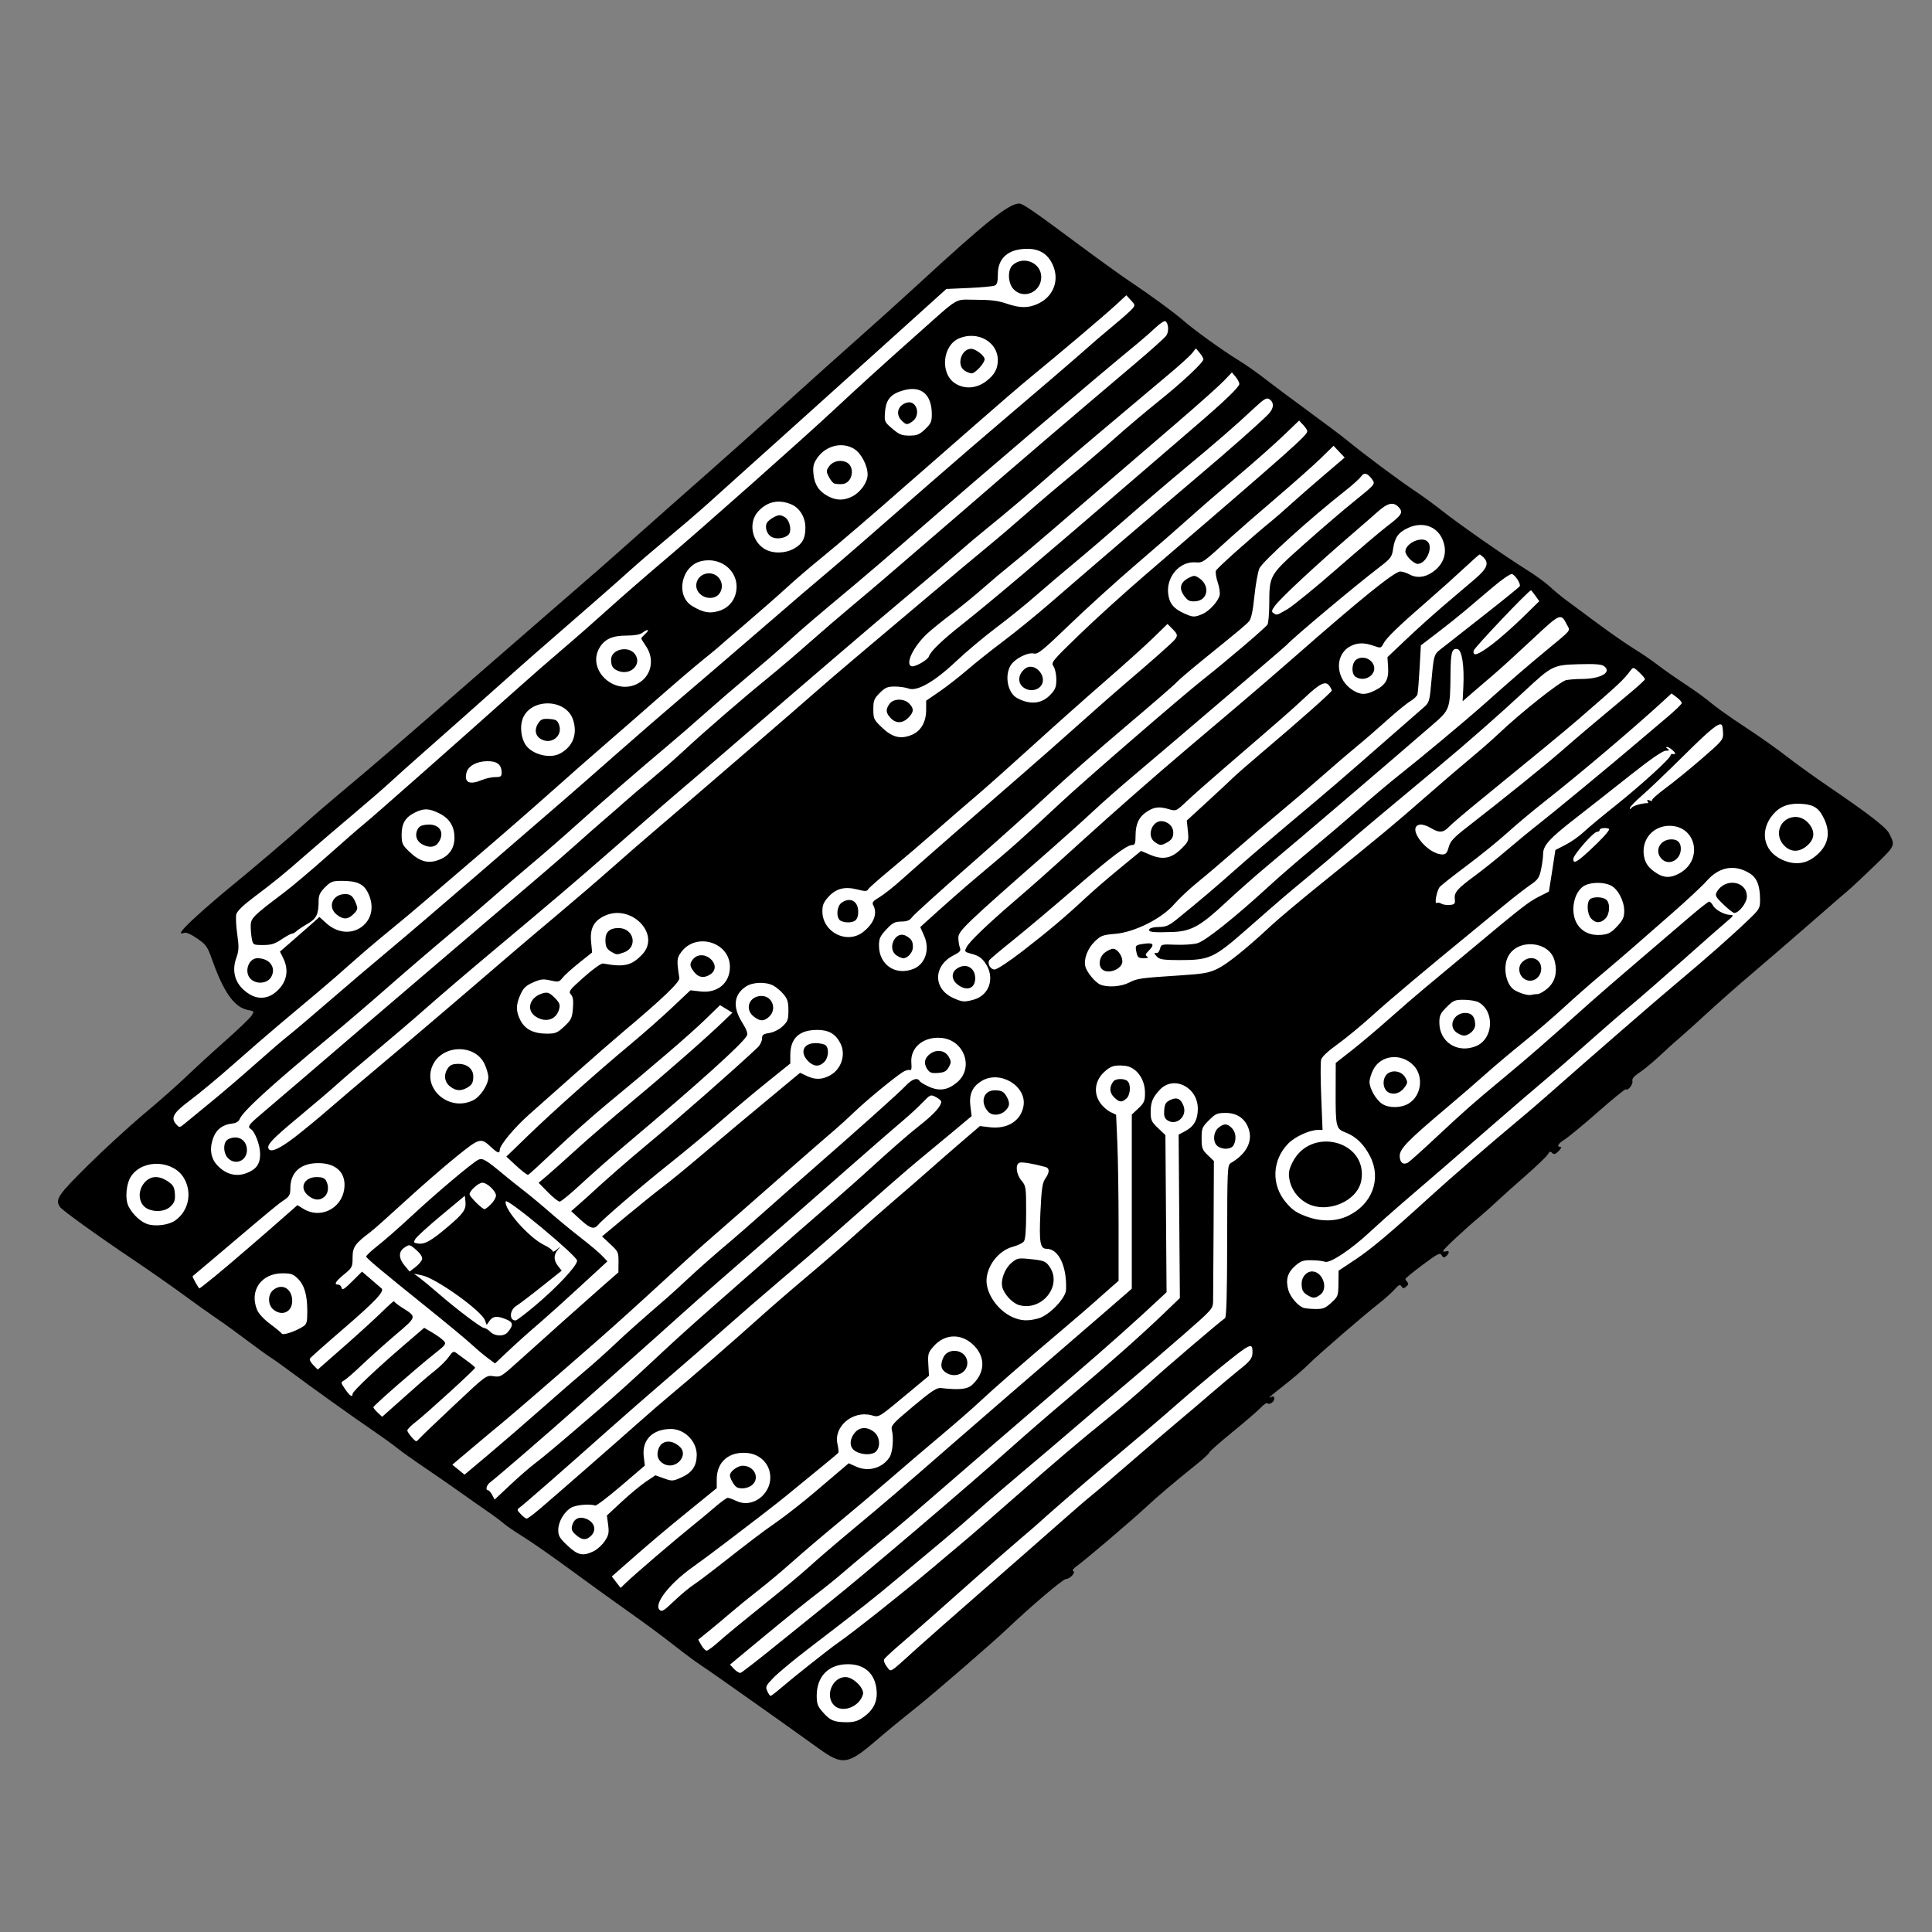 <?xml version="1.0" encoding="UTF-8" standalone="no"?>
<!-- Created with Inkscape (http://www.inkscape.org/) -->

<svg
   version="1.1"
   id="svg1"
   width="1365.333"
   height="1365.333"
   viewBox="0 0 1365.333 1365.333"
   xmlns="http://www.w3.org/2000/svg"
   xmlns:svg="http://www.w3.org/2000/svg">
  <rect x="0" y="0" width="1365.333" height="1365.333" fill="#808080" stroke="none"/>
  <defs
     id="defs1" />
  <g
     id="outerrim">
    <path
       style="fill:#000000;stroke:none;stroke-opacity:1;fill-opacity:1"
       d="m 578.503,1235.59 c -6.233,-4.51 -16.433,-11.812 -22.667,-16.227 -6.233,-4.415 -16.044,-11.364 -21.801,-15.443 -22.373,-15.851 -32.478,-22.92 -39.532,-27.656 -4.033,-2.708 -12.733,-9.2 -19.333,-14.428 -6.6,-5.228 -20.1,-15.202 -30,-22.164 -9.9,-6.963 -28.5,-20.382 -41.333,-29.82 -12.833,-9.438 -28.133,-20.124 -34,-23.746 -5.867,-3.622 -12.167,-7.93 -14,-9.574 -1.833,-1.644 -6.933,-5.445 -11.333,-8.448 -4.4,-3.003 -13.1,-9.101 -19.333,-13.552 -6.233,-4.451 -17.633,-12.347 -25.333,-17.547 -7.7,-5.2 -16.4,-11.397 -19.333,-13.77 -2.933,-2.374 -10.133,-7.579 -16,-11.566 -13.22,-8.986 -45.95,-32.375 -59.333,-42.401 -5.5,-4.12 -11.8,-8.606 -14,-9.969 -2.2,-1.363 -9.7,-6.792 -16.667,-12.064 -6.967,-5.273 -16.567,-12.209 -21.333,-15.415 -4.767,-3.206 -15.267,-10.693 -23.333,-16.637 -8.067,-5.945 -24.267,-17.262 -36,-25.149 -25.706,-17.279 -50.097,-34.86 -51.559,-37.164 -3.376,-5.318 -1.307,-8.371 19.893,-29.345 11.55,-11.427 29.4,-27.802 39.667,-36.387 10.267,-8.585 23.467,-20.231 29.333,-25.88 5.867,-5.648 18.272,-17.012 27.568,-25.252 9.296,-8.24 17.842,-16.418 18.992,-18.174 2.048,-3.125 1.996,-3.209 -2.493,-4.051 -9.565,-1.794 -17.196,-12.492 -25.32,-35.499 -3.299,-9.341 -4.23,-10.664 -10.603,-15.052 -4.45,-3.065 -7.801,-4.499 -9.232,-3.95 -4.875,1.871 -1.72,-2.279 9.421,-12.392 6.417,-5.825 16.772,-14.74 23.011,-19.811 15.421,-12.534 44.06,-36.931 53.913,-45.927 4.442,-4.055 16.776,-14.646 27.409,-23.536 22.645,-18.932 37.771,-31.965 87.264,-75.194 14.629,-12.777 38.387,-33.431 52.797,-45.897 36.382,-31.476 41.338,-35.815 68.519,-60 13.187,-11.733 34.201,-30.315 46.698,-41.294 12.497,-10.978 37.331,-33.178 55.187,-49.333 17.856,-16.155 41.556,-37.396 52.667,-47.201 11.111,-9.805 29.802,-26.665 41.535,-37.466 48.412,-44.564 64.438,-57.373 71.784,-57.373 2.475,0 10.532,5.552 41.549,28.635 13.933,10.369 30.133,22.057 36,25.974 14.849,9.914 32.059,22.496 38.54,28.176 7.625,6.683 27.73,21.163 38.469,27.707 4.955,3.019 13.42,8.944 18.811,13.165 5.391,4.221 19.255,14.575 30.808,23.009 11.554,8.433 24.089,17.868 27.856,20.966 11.592,9.533 35.631,27.477 46.849,34.97 5.867,3.918 14.599,10.267 19.406,14.107 11.337,9.059 45.459,32.908 59.936,41.891 6.229,3.865 13.725,9.287 16.659,12.048 2.933,2.761 8.086,7.044 11.451,9.519 3.365,2.474 13.38,9.898 22.257,16.498 8.877,6.6 20.436,14.639 25.688,17.863 5.252,3.225 12.936,8.476 17.077,11.67 4.141,3.193 12.928,9.345 19.529,13.67 6.6,4.325 14.7,10.206 18,13.07 3.3,2.863 14.1,10.509 24,16.989 9.9,6.481 23.1,15.794 29.333,20.697 6.233,4.902 20.033,14.831 30.667,22.062 27.133,18.453 39.692,28.173 41.826,32.368 4.474,8.797 4.598,8.521 -10.245,22.892 -7.635,7.392 -16.184,15.378 -18.999,17.746 -2.815,2.368 -15.047,12.983 -27.183,23.588 -12.136,10.605 -30.165,26.151 -40.065,34.546 -9.9,8.396 -24.3,21.088 -32,28.205 -7.7,7.117 -16.4,14.945 -19.333,17.395 -2.933,2.45 -9.233,8.131 -14,12.625 -4.767,4.494 -11.259,9.878 -14.426,11.965 -4.04,2.661 -5.576,4.496 -5.145,6.145 0.605,2.312 -3.311,7.177 -4.676,5.812 -0.384,-0.384 -9.163,6.752 -19.51,15.858 -10.347,9.106 -20.934,17.868 -23.527,19.47 -4.729,2.923 -6.133,5.363 -3.086,5.363 0.896,0 0.303,1.327 -1.319,2.948 -2.321,2.321 -3.295,2.602 -4.576,1.32 -1.281,-1.281 -1.923,-1.083 -3.015,0.932 -0.763,1.408 -7.987,8.338 -16.054,15.4 -8.067,7.062 -17.252,15.293 -20.412,18.291 -3.16,2.998 -8.26,7.55 -11.333,10.115 -10.745,8.969 -26.255,23.445 -26.255,24.507 0,0.589 0.9,0.725 2,0.303 2.535,-0.973 2.608,1.353 0.108,3.429 -1.491,1.237 -2.163,1.088 -3.165,-0.704 -1.113,-1.989 -2.8,-1.134 -13.441,6.813 -6.693,4.998 -12.168,9.468 -12.168,9.933 0,0.466 0.625,1.472 1.39,2.237 0.964,0.964 0.729,1.938 -0.768,3.181 -1.814,1.506 -2.357,1.486 -3.407,-0.123 -1.015,-1.557 -1.93,-1.151 -4.898,2.176 -2.007,2.25 -6.65,6.431 -10.317,9.291 -11.049,8.62 -43.558,36.71 -50.427,43.572 -3.535,3.531 -11.185,10.109 -17,14.616 -5.815,4.508 -10.573,8.434 -10.573,8.725 0,0.291 0.559,0.184 1.241,-0.237 2.444,-1.51 2.975,2.158 0.567,3.918 -1.381,1.01 -2.79,1.262 -3.214,0.575 -0.416,-0.673 -2.52,0.645 -4.675,2.928 -2.156,2.283 -11.269,10.142 -20.253,17.465 -8.983,7.323 -16.333,13.831 -16.333,14.462 0,0.631 -4.35,4.62 -9.667,8.863 -13.85,11.055 -27.302,22.458 -35,29.671 -9.402,8.809 -43.096,37.502 -48.565,41.357 -2.611,1.84 -3.86,3.452 -2.918,3.766 2.219,0.74 -2.136,5.594 -5.056,5.637 -2.105,0.031 -24.721,19.2 -41.46,35.141 -9.718,9.255 -50.523,44.595 -63.305,54.828 -13.593,10.881 -20.897,16.889 -29.362,24.15 -20.108,17.248 -23.857,17.765 -40.667,5.603 z"
       id="path1" />
       
    <path
       id="path402"
       style="fill:#ffffff;stroke:none;stroke-opacity:1;fill-opacity:1"
       d="m 609.274,1214.138 c 7.722,-5.204 10.889,-11.194 10.233,-19.357 -1.015,-12.649 -9.209,-19.461 -22.398,-18.619 -12.36,0.789 -19.939,9.205 -19.939,22.143 0,5.715 0.665,7.529 4.26,11.624 5.203,5.926 7.795,7.047 16.542,7.156 4.968,0.062 8.016,-0.733 11.302,-2.947 z m -20.052,-9.22 c -6.316,-6.779 -0.889,-19.749 8.263,-19.749 5.527,0 13.577,8.02 12.348,12.3 -2.581,8.986 -14.998,13.473 -20.611,7.448 z m -36.957,-12.329 c 9.058,-7.757 33.643,-27.23 39.572,-31.342 10.685,-7.412 46.985,-36.157 66.319,-52.516 11.416,-9.659 22.914,-19.34 25.552,-21.513 2.638,-2.173 16.439,-14.173 30.67,-26.667 32.281,-28.34 48.225,-41.901 68.252,-58.049 8.64,-6.967 21.636,-18.067 28.879,-24.667 12.143,-11.066 50.809,-44.088 54.196,-46.285 1.024,-0.665 1.484,-17.105 1.525,-54.558 0.056,-50.824 0.188,-53.682 2.539,-55.049 10.759,-6.253 15.466,-14.853 12.871,-23.514 -2.291,-7.647 -8.174,-11.927 -16.395,-11.927 -6.03,0 -7.254,0.533 -11.898,5.176 -4.809,4.809 -5.176,5.719 -5.176,12.82 0,6.88 0.433,8.061 4.339,11.824 l 4.339,4.18 -0.214,46.667 c -0.117,25.667 -0.27,49.18 -0.339,52.253 -0.123,5.504 -0.435,5.856 -21.208,24 -11.596,10.128 -29.656,25.614 -40.133,34.414 -10.478,8.8 -26.04,22.043 -34.583,29.428 -8.543,7.385 -25.433,21.745 -37.533,31.91 -12.1,10.165 -27.1,23.068 -33.333,28.674 -6.233,5.606 -17.062,14.946 -24.064,20.757 -7.002,5.811 -21.102,17.585 -31.333,26.165 -17.963,15.064 -25.861,21.297 -64.602,50.981 -9.9,7.586 -20.655,16.538 -23.901,19.895 -5.392,5.576 -5.768,6.394 -4.362,9.48 0.846,1.858 1.894,3.378 2.329,3.378 0.434,0 3.897,-2.661 7.695,-5.914 z M 860.536,810.025 c -3.592,-2.627 -3.279,-9.955 0.56,-13.063 3.892,-3.151 6.097,-3.103 9.408,0.208 2.91,2.91 3.455,8.035 1.286,12.088 -1.628,3.043 -7.587,3.449 -11.254,0.768 z m -310.942,351.811 c 13.54,-11 29.634,-23.992 35.764,-28.87 24.118,-19.195 99.784,-83.597 129.688,-110.382 9.465,-8.478 27.542,-24.114 40.172,-34.747 26.919,-22.664 51.324,-44.298 67.228,-59.596 l 11.363,-10.929 -0.437,-57.738 -0.437,-57.738 4.887,-2.599 c 5.963,-3.171 8.683,-8.083 8.676,-15.668 -0.013,-15.388 -17.13,-23.894 -26.932,-13.383 -5.027,5.391 -6.396,8.766 -6.396,15.769 0,5.584 0.588,6.853 5.21,11.25 l 5.21,4.956 0.408,55.522 0.408,55.522 -3.285,3.08 c -17.758,16.652 -38.962,35.543 -64.618,57.567 -26.208,22.498 -81.872,70.53 -112.441,97.023 -4.891,4.239 -15.793,13.368 -24.226,20.288 -8.433,6.919 -19.233,15.971 -24,20.116 -4.767,4.145 -13.522,11.215 -19.457,15.712 -5.935,4.497 -21.976,17.447 -35.649,28.776 l -24.858,20.6 2.923,3.112 c 1.608,1.711 3.656,2.941 4.551,2.733 0.895,-0.208 12.706,-9.378 26.247,-20.378 z M 824.738,791.507 c -1.8,-1.316 -2.318,-3.143 -1.999,-7.047 0.352,-4.308 1.142,-5.61 4.326,-7.129 4.663,-2.225 7.508,-0.892 9.394,4.402 2.671,7.499 -5.507,14.318 -11.721,9.774 z M 647.82,1165.032 c 6.976,-6.309 27.983,-24.814 46.683,-41.121 18.7,-16.307 42.7,-37.342 53.333,-46.743 10.633,-9.401 21.133,-18.476 23.333,-20.166 2.2,-1.69 14.768,-12.394 27.928,-23.786 13.161,-11.392 28.246,-24.313 33.524,-28.713 5.277,-4.4 15.51,-13.103 22.738,-19.341 7.229,-6.237 16.143,-13.724 19.81,-16.636 8.485,-6.74 9.905,-8.566 9.958,-12.801 0.09,-7.318 -1.272,-6.683 -22.406,10.444 -7.58,6.143 -21.114,17.581 -30.074,25.418 -15.501,13.557 -22.533,19.544 -53.429,45.485 -12.086,10.148 -43.067,37.038 -44.715,38.809 -0.367,0.394 -6.967,6.091 -14.667,12.659 -7.7,6.568 -21.745,18.847 -31.211,27.285 -22.199,19.79 -41.721,36.98 -53.456,47.071 -5.133,4.414 -9.774,8.762 -10.313,9.662 -0.549,0.917 0.25,3.2 1.818,5.193 3.26,4.144 0.992,5.508 21.145,-12.72 z m -139.758,-4.953 c 3.909,-3.533 17.907,-15.062 31.107,-25.62 13.2,-10.557 27.925,-22.817 32.722,-27.242 4.797,-4.426 18.597,-16.269 30.667,-26.318 23.093,-19.228 33.607,-28.245 72.518,-62.2 13.149,-11.474 30.887,-26.862 39.417,-34.195 8.531,-7.333 23.135,-19.933 32.454,-28 9.319,-8.067 22.781,-19.689 29.916,-25.827 7.135,-6.138 15.222,-13.144 17.972,-15.569 l 5,-4.409 V 849.178 787.658 l 4.667,-4.401 c 4.097,-3.864 4.666,-5.195 4.662,-10.91 -0.008,-10.176 -6.423,-18.583 -14.662,-19.215 -7.156,-0.549 -9.543,0.196 -14.151,4.418 -6.509,5.965 -7.73,14.696 -3.022,21.613 1.745,2.564 5.029,5.549 7.297,6.632 l 4.124,1.969 0.876,20.249 c 0.482,11.137 0.876,37.549 0.876,58.693 v 38.444 l -4.253,3.677 c -2.339,2.022 -7.589,6.677 -11.667,10.344 -4.078,3.667 -14.871,12.967 -23.985,20.667 -26.452,22.348 -48.031,41.141 -58.138,50.634 -5.157,4.843 -17.225,15.382 -26.819,23.419 -9.593,8.037 -25.774,21.837 -35.957,30.665 -10.183,8.829 -27.215,23.228 -37.848,31.999 -10.633,8.771 -25.046,21.047 -32.029,27.281 -6.982,6.234 -17.719,15.234 -23.859,20.001 -6.14,4.767 -14.827,11.825 -19.305,15.684 -4.478,3.86 -11.534,9.761 -15.68,13.115 l -7.539,6.097 2.205,3.877 c 1.213,2.132 2.907,3.881 3.765,3.885 0.858,0 4.758,-2.883 8.667,-6.416 z M 787.196,775.317 c -3.218,-3.218 -3.341,-7.307 -0.337,-11.147 1.659,-2.121 7.948,-2.163 10.044,-0.067 2.429,2.429 1.93,9.688 -0.838,12.193 -3.295,2.982 -5.107,2.782 -8.869,-0.98 z m -310.495,355.834 c 4.242,-4.044 10.133,-8.969 13.091,-10.944 2.958,-1.976 10.178,-7.355 16.045,-11.954 26.226,-20.559 32.203,-25.095 43.088,-32.7 6.368,-4.449 18.365,-13.855 26.66,-20.903 8.295,-7.048 17.134,-14.56 19.642,-16.694 l 4.561,-3.88 5.312,2.395 c 8.547,3.854 18.486,1.057 23.515,-6.619 2.24,-3.419 3.098,-13.603 1.63,-19.349 -0.763,-2.986 0.812,-4.723 15.105,-16.667 12.817,-10.71 16.665,-13.253 19.555,-12.926 13.342,1.509 18.714,0.929 22.284,-2.407 8.783,-8.207 9.385,-18.867 1.535,-27.191 -8.653,-9.175 -20.824,-9.123 -28.942,0.124 -3.864,4.401 -4.153,5.391 -3.733,12.79 l 0.455,8.02 -12.182,10.128 c -24.618,20.468 -22.645,19.248 -28.655,17.723 -13.217,-3.355 -26.608,8.091 -23.837,20.375 0.647,2.869 0.927,5.62 0.622,6.114 -0.305,0.494 -4.918,4.416 -10.251,8.717 -5.333,4.3 -14.797,12.057 -21.03,17.237 -6.233,5.18 -17.033,13.739 -24,19.02 -6.967,5.281 -17.767,13.53 -24,18.332 -6.233,4.802 -17.126,12.89 -24.207,17.974 -16.109,11.566 -26.974,25.678 -22.905,29.747 1.661,1.661 2.923,0.895 10.642,-6.463 z m 128.135,-105.41 c -4.537,-2.461 -4.917,-7.955 -0.903,-13.058 3.399,-4.322 8.807,-4.617 13.723,-0.75 4.087,3.215 4.825,10.401 1.418,13.808 -2.618,2.618 -9.412,2.618 -14.238,-7e-4 z m 63.333,-55.933 c -3.344,-2.366 -3.768,-5.493 -1.438,-10.607 3.013,-6.613 13.917,-5.891 16.37,1.084 2.978,8.467 -7.226,14.975 -14.932,9.523 z M 464.038,1099.471 c 9.226,-7.901 20.605,-17.431 25.287,-21.177 4.682,-3.747 11.894,-9.732 16.026,-13.301 4.133,-3.569 8.163,-6.489 8.955,-6.489 0.792,0 3.494,0.979 6.004,2.176 12.795,6.101 27.327,-7.132 23.41,-21.318 -1.902,-6.888 -7.99,-11.799 -15.525,-12.523 -13.013,-1.25 -21.676,6.172 -21.686,18.58 l -0.005,6.249 -17.667,14.355 c -18.926,15.378 -28.7,23.63 -45.727,38.605 l -10.755,9.459 3.113,4.036 3.113,4.036 4.341,-4.162 c 2.388,-2.289 11.89,-10.626 21.116,-18.527 z m 56.332,-48.655 c -1.748,-1.167 -4.533,-6.221 -4.533,-8.225 0,-2.754 5.377,-6.754 9.078,-6.754 7.805,0 12.131,8.124 7.037,13.218 -2.75,2.75 -8.739,3.661 -11.583,1.762 z m -100.949,45.479 c 2.56,-1.215 6.131,-4.44 7.936,-7.168 2.808,-4.243 3.156,-5.912 2.408,-11.551 l -0.874,-6.592 10.473,-9.724 c 5.76,-5.348 13.473,-11.738 17.14,-14.2 l 6.667,-4.476 6.009,2.166 c 5.73,2.066 6.297,2.039 12.221,-0.582 7.574,-3.35 10.812,-7.965 10.978,-15.648 0.212,-9.807 -8.502,-18.694 -18.305,-18.667 -12.909,0.036 -20.523,7.735 -19.145,19.362 l 0.77,6.502 -16.837,14.393 c -9.261,7.916 -17.479,14.159 -18.263,13.872 -3.914,-1.43 -14.099,-0.448 -17.332,1.67 -4.99,3.27 -8.749,9.997 -8.755,15.668 -0.004,4.058 1.037,5.792 6.605,11 7.31,6.837 10.716,7.577 18.308,3.974 z m -12.378,-11.563 c -2.872,-2.47 -3.429,-3.825 -2.725,-6.628 1.199,-4.779 4.977,-6.661 9.738,-4.85 6.237,2.371 7.84,8.307 3.343,12.377 -3.327,3.011 -6.089,2.772 -10.356,-0.898 z m 61.811,-50.326 c -3.89,-2.266 -5.121,-5.87 -3.548,-10.383 2.165,-6.211 8.923,-7.039 14.865,-1.822 7.164,6.291 -2.878,17.121 -11.317,12.205 z m -87.197,31.771 c 12.702,-10.858 50.468,-43.858 68.122,-59.526 8.768,-7.781 19.609,-17.167 24.091,-20.858 11.968,-9.855 45.861,-39.295 62.064,-53.909 7.753,-6.993 23.019,-20.214 33.926,-29.38 10.907,-9.167 26.123,-22.367 33.815,-29.333 7.692,-6.967 20.657,-18.367 28.812,-25.333 8.155,-6.967 18.995,-16.379 24.089,-20.917 5.094,-4.537 15.262,-13.402 22.595,-19.699 l 13.333,-11.449 6.89,0.839 c 12.389,1.508 21.916,-4.383 23.862,-14.755 2.674,-14.256 -16.637,-25.918 -29.626,-17.89 -6.567,4.059 -8.91,9.384 -7.852,17.848 l 0.867,6.939 -15.07,12.593 c -8.288,6.926 -18.361,15.27 -22.384,18.542 -6.626,5.39 -26.015,22.306 -63.19,55.133 -7.381,6.518 -23.038,19.989 -34.792,29.935 -11.754,9.947 -29.492,25.314 -39.416,34.149 -9.925,8.836 -28.196,24.765 -40.604,35.398 -12.407,10.633 -31.642,27.433 -42.744,37.333 -27.364,24.401 -57.684,50.925 -60.809,53.195 -2.511,1.824 -2.503,1.926 0.385,5 1.621,1.726 3.512,3.138 4.201,3.138 0.689,0 4.935,-3.147 9.434,-6.994 z M 698.222,785.503 c -5.842,-6.723 -3.172,-15.019 4.821,-14.98 4.873,0.024 6.527,0.966 8.594,4.892 2.238,4.252 1.896,6.645 -1.385,9.702 -3.58,3.335 -9.307,3.519 -12.03,0.385 z m -320.412,248.873 c 6.624,-5.038 15.796,-12.749 44.104,-37.078 15.87,-13.639 22.34,-19.49 46.589,-42.129 8.8,-8.216 24.1,-22.017 34,-30.67 9.9,-8.652 26.8,-23.477 37.555,-32.944 10.755,-9.467 20.955,-18.416 22.667,-19.888 16.809,-14.455 40.689,-35.358 47.785,-41.831 19.93,-18.176 31.502,-28.283 40.542,-35.411 9.038,-7.127 14.117,-12.826 14.117,-15.841 0,-0.74 -1.707,-2.229 -3.794,-3.308 -3.714,-1.921 -3.917,-1.834 -9.667,4.117 -3.23,3.343 -9.473,9.086 -13.873,12.762 -4.4,3.676 -19.1,16.44 -32.667,28.365 -30.944,27.199 -74.249,65.04 -95.26,83.239 -8.841,7.658 -22.417,19.658 -30.169,26.667 -7.752,7.009 -23.916,21.444 -35.919,32.077 -12.003,10.633 -28.205,25.033 -36.005,32 -18.788,16.782 -57.885,50.548 -61.284,52.929 -2.664,1.866 -3.736,5.738 -1.589,5.738 0.609,0 1.899,1.478 2.866,3.284 l 1.758,3.284 10.775,-10.136 c 5.926,-5.575 13.786,-12.427 17.468,-15.227 z m 5.224,-39.158 c 11.659,-10.293 25.459,-22.276 30.667,-26.628 5.208,-4.352 14.269,-12.454 20.136,-18.003 9.26,-8.76 18.086,-16.616 38,-33.828 2.567,-2.218 8.567,-7.69 13.333,-12.159 8.671,-8.129 20.614,-18.65 32.123,-28.297 3.368,-2.823 12.968,-11.229 21.333,-18.68 8.365,-7.451 23.343,-20.651 33.284,-29.333 35.638,-31.126 63.292,-55.872 67.931,-60.786 4.735,-5.016 8.377,-6.285 10.088,-3.516 0.505,0.816 3.539,2.644 6.742,4.061 7.423,3.284 13.379,2.28 19.893,-3.35 11.802,-10.202 4.838,-29.667 -11.164,-31.205 -12.624,-1.213 -22.233,6.687 -21.361,17.562 0.339,4.231 0.015,5.603 -1.214,5.132 -0.922,-0.354 -3.182,0.342 -5.021,1.547 -6.615,4.334 -25.473,19.893 -33.968,28.026 -4.767,4.563 -11.112,10.347 -14.101,12.853 -5.632,4.723 -37.879,32.901 -64.566,56.42 -8.433,7.432 -19.832,17.403 -25.33,22.158 -5.498,4.755 -20.725,18.545 -33.838,30.645 -13.113,12.1 -32.314,29.428 -42.67,38.506 -26.831,23.52 -63.019,54.799 -68.832,59.494 -2.724,2.2 -11.68,9.681 -19.901,16.625 l -14.948,12.626 4.317,3.523 4.317,3.523 16.776,-14.101 c 9.227,-7.755 26.315,-22.522 37.973,-32.815 z M 655.138,755.308 c -2.646,-4.039 -1.643,-8.082 2.714,-10.937 4.592,-3.009 10.168,-1.918 12.61,2.466 1.834,3.293 1.834,4.04 -4.1e-4,7.333 -1.638,2.94 -3.141,3.747 -7.588,4.073 -4.686,0.343 -5.885,-0.112 -7.735,-2.935 z M 296.956,1016.027 c 1.218,-1.362 12.218,-11.876 24.445,-23.365 22.098,-20.763 22.262,-20.885 27.333,-20.095 4.91,0.764 5.563,0.378 17.391,-10.301 19.193,-17.329 49.353,-44.246 60.64,-54.119 l 10.262,-8.977 0.071,-7.24 c 0.068,-6.875 -0.224,-7.515 -5.792,-12.7 l -5.863,-5.46 16.78,-13.966 c 9.229,-7.681 21.017,-17.173 26.197,-21.092 5.179,-3.919 16.617,-13.261 25.417,-20.761 13.578,-11.572 38.743,-32.618 65.127,-54.47 l 6.46,-5.35 4.585,2.186 c 5.953,2.839 10.79,2.765 16.412,-0.25 8.189,-4.392 11.588,-14.828 7.442,-22.845 -3.422,-6.617 -8.221,-9.385 -16.273,-9.385 -12.793,0 -19.087,5.871 -19.087,17.802 v 5.934 l -16.333,13.132 c -8.983,7.222 -23.833,19.688 -33,27.702 -9.167,8.013 -25.367,21.479 -36,29.922 -19.264,15.297 -47.018,39.095 -50.497,43.297 -2.844,3.436 -5.643,2.59 -12.592,-3.805 l -6.422,-5.91 4.986,-4.37 c 2.742,-2.404 5.632,-4.971 6.422,-5.705 11.852,-11.015 28.854,-25.889 42.895,-37.527 20.996,-17.404 63.126,-54.434 77.454,-68.078 1.698,-1.617 3.087,-4.39 3.087,-6.163 0,-2.714 0.819,-3.354 5.184,-4.052 3.027,-0.484 6.91,-2.441 9.333,-4.705 3.675,-3.433 4.15,-4.719 4.15,-11.239 0,-5.998 -0.647,-8.132 -3.492,-11.513 -1.921,-2.283 -5.191,-5.029 -7.267,-6.102 -5.337,-2.76 -14.453,-2.454 -19.151,0.643 -8.698,5.733 -9.663,14.378 -2.83,25.353 3.17,5.092 4.19,7.922 3.393,9.411 -3.068,5.733 -33.998,33.613 -83.986,75.703 -10.633,8.953 -25.458,21.977 -32.944,28.942 -7.486,6.965 -14.408,12.663 -15.383,12.663 -0.975,0 -4.719,-2.991 -8.32,-6.647 l -6.547,-6.647 5.93,-5.02 c 3.261,-2.761 12.53,-11.038 20.597,-18.394 8.067,-7.356 25.767,-22.614 39.334,-33.908 24.014,-19.99 53.101,-45.506 65.136,-57.138 l 5.952,-5.753 -4.373,-2.659 -4.373,-2.659 -10.838,10.492 c -10.546,10.208 -36.131,32.192 -69.839,60.008 -9.115,7.522 -24.953,21.622 -35.195,31.333 -10.242,9.712 -19.118,17.834 -19.723,18.05 -0.605,0.216 -4.321,-2.591 -8.258,-6.237 l -7.157,-6.629 15.333,-14.844 c 17.629,-17.067 49.465,-45.438 72.629,-64.725 8.78,-7.31 21.848,-18.844 29.042,-25.631 l 13.079,-12.34 7.056,0.829 c 12.051,1.416 20.844,-5.889 20.855,-17.325 0.017,-17.65 -24.213,-24.832 -34.593,-10.253 -2.974,4.176 -3.06,5.55 -1.148,18.154 0.422,2.779 -12.327,14.952 -39.874,38.073 -6.442,5.407 -21.498,18.54 -33.457,29.184 -11.959,10.644 -26.511,23.552 -32.337,28.686 -10.738,9.461 -21.252,22.061 -21.252,25.467 0,2.78 -1.546,2.279 -6.078,-1.969 -7.341,-6.882 -7.982,-6.703 -24.884,6.953 -8.494,6.863 -24.653,20.92 -35.908,31.238 -11.255,10.318 -22.263,20.109 -24.463,21.759 -10.939,8.201 -12.667,10.665 -12.667,18.057 0,6.658 -0.279,7.211 -6,11.899 -6.176,5.061 -7.418,7.262 -4.098,7.262 1.046,0 2.111,1.05 2.367,2.333 0.364,1.83 1.967,0.837 7.428,-4.6 l 6.963,-6.933 6.337,5.414 c 3.485,2.978 6.861,5.901 7.501,6.497 2.195,2.042 -4.706,9.32 -27.243,28.729 -12.403,10.681 -22.933,20.039 -23.4,20.795 -0.467,0.756 0.589,2.814 2.347,4.572 l 3.197,3.197 18.606,-16.336 c 10.233,-8.985 22.368,-20.056 26.967,-24.602 4.599,-4.546 8.362,-7.846 8.364,-7.333 0.001,0.513 2.643,2.601 5.87,4.64 10.304,6.509 10.406,6.106 -4.813,19.069 -7.55,6.431 -18.227,15.987 -23.727,21.236 -5.5,5.249 -11.168,10.184 -12.596,10.966 -2.532,1.387 -2.516,1.54 0.667,6.213 3.276,4.81 5.263,6.072 5.263,3.344 0,-1.752 16.549,-17.436 36.299,-34.403 l 14.299,-12.284 5.838,3.421 c 3.211,1.882 6.788,4.471 7.95,5.755 1.964,2.17 1.521,2.8 -6.312,8.988 -12.443,9.83 -43.408,36.902 -43.408,37.95 0,0.498 1.403,2.224 3.117,3.835 l 3.117,2.928 6.55,-5.846 c 20.847,-18.608 24.779,-22.032 30.873,-26.879 3.688,-2.933 8.062,-7.298 9.719,-9.7 2.599,-3.766 3.324,-4.133 5.273,-2.667 1.243,0.935 4.732,3.5 7.755,5.7 3.022,2.2 5.518,4.324 5.546,4.72 0.07,0.989 -34.921,32.893 -42.123,38.408 -3.204,2.454 -5.826,5.115 -5.826,5.914 0,1.388 5.196,7.625 6.352,7.625 0.305,0 1.55,-1.114 2.768,-2.476 z m 47.696,-56.329 c -2.851,-2.113 -7.951,-6.418 -11.333,-9.567 -3.382,-3.149 -17.849,-15.136 -32.149,-26.637 -31.608,-25.421 -41.884,-34.02 -42.369,-35.451 -0.203,-0.599 3.397,-4.02 8,-7.602 4.603,-3.582 15.269,-12.93 23.703,-20.773 17.608,-16.377 43.314,-38.053 47.547,-40.094 2.984,-1.439 5.248,-0.077 19.267,11.59 2.648,2.203 8.648,6.991 13.333,10.64 4.686,3.648 13.019,10.586 18.519,15.418 5.5,4.831 15.1,12.731 21.333,17.556 6.233,4.824 13.001,10.537 15.038,12.695 l 3.705,3.924 -19.442,17.887 c -10.693,9.838 -22.86,20.811 -27.038,24.384 -9.565,8.181 -17.742,15.519 -26.263,23.573 l -6.667,6.301 z m 14.108,-18.195 c 4.207,-4.899 3.997,-7.03 -0.895,-9.074 -6.385,-2.668 -9.537,-2.413 -11.902,0.963 l -2.024,2.889 -1.267,-3.333 c -2.564,-6.743 -34.322,-29.45 -44.172,-31.581 l -5.998,-1.298 3.903,2.884 c 2.147,1.586 8.055,6.484 13.13,10.884 13.292,11.525 30.674,24.667 32.625,24.667 0.922,0 2.875,1.2 4.342,2.667 3.289,3.289 9.572,3.46 12.257,0.333 z m 19.743,-19.08 c 15.583,-13.16 29.333,-27.941 29.333,-31.532 0,-3.327 -49.521,-44.492 -50.389,-41.888 -1.719,5.158 16.259,25.606 27.147,30.877 3.25,1.573 5.908,3.5 5.908,4.281 0,0.782 1.35,0.278 3,-1.119 2.997,-2.537 2.998,-2.537 0.667,0.232 -3.03,3.599 -2.957,7.41 0.221,11.449 l 2.554,3.247 -14.139,11.266 c -7.776,6.196 -15.826,12.307 -17.888,13.58 -4.872,3.006 -5.249,10.409 -0.527,10.328 0.794,-0.014 7.144,-4.838 14.111,-10.722 z m -80.192,-32.647 c 0.285,-1.435 -1.255,-3.903 -3.847,-6.167 -5.04,-4.4 -5.118,-4.415 -8.997,-1.698 -3.945,2.764 -3.748,7.455 0.529,12.537 l 3.492,4.151 4.174,-3.215 c 2.296,-1.768 4.388,-4.292 4.649,-5.608 z m 18.29,-22.939 c 11.046,-9.384 12.906,-12.072 12.315,-17.79 l -0.413,-3.999 -16.667,13.87 c -9.167,7.628 -17.398,15.118 -18.292,16.643 -1.467,2.502 -1.272,2.819 2,3.243 4.773,0.618 9.217,-1.907 21.056,-11.966 z m 30.387,-15.85 c 1.933,-1.933 3.515,-4.662 3.515,-6.064 0,-3.198 -6.215,-9.088 -9.589,-9.088 -2.785,0 -9.078,5.625 -9.078,8.115 0,1.71 8.865,10.551 10.58,10.551 0.581,0 2.638,-1.582 4.572,-3.515 z m 224.121,-101.091 c -6.137,-6.137 -3.458,-12.727 5.174,-12.727 3.128,0 6.406,0.72 7.286,1.6 2.469,2.469 1.896,8.771 -1.067,11.733 -3.567,3.567 -7.426,3.362 -11.394,-0.606 z m -38.426,-31.491 c -6.749,-5.309 -3.242,-14.57 5.516,-14.57 7.58,0 11.028,9.358 5.386,14.615 -3.699,3.446 -6.479,3.434 -10.902,-0.045 z M 490.6,686.99 c -3.195,-4.061 -3.41,-5.797 -1.097,-8.826 2.841,-3.72 8.033,-4.139 12.058,-0.973 4.418,3.475 4.701,8.396 0.646,11.236 -4.354,3.05 -8.479,2.539 -11.607,-1.438 z M 214.17,937.446 c 2.619,-1.672 2.999,-3.04 2.993,-10.762 -0.01,-11.49 -2.012,-18.405 -6.682,-23.075 -3.199,-3.199 -4.85,-3.77 -10.874,-3.763 -15.062,0.019 -23.565,12.326 -17.893,25.901 1.103,2.639 4.91,6.732 9.236,9.928 4.048,2.991 7.73,6.035 8.182,6.766 0.865,1.4 9.533,-1.478 15.039,-4.994 z m -20.932,-11.953 c -4.064,-3.29 -4.132,-10.633 -0.129,-13.875 6.253,-5.064 13.395,-0.938 13.395,7.738 0,7.8 -7.135,11.101 -13.266,6.137 z m 540.599,6.208 c 7.526,-2.052 19.264,-14.18 19.52,-20.169 0.708,-16.573 -5.2,-29.028 -13.769,-29.028 -4.552,0 -5.318,-4.553 -4.332,-25.756 0.771,-16.576 1.392,-20.885 3.428,-23.783 3.116,-4.435 3.172,-7.426 0.153,-8.255 -8.613,-2.363 -16.657,-3.701 -18.349,-3.051 -3.124,1.199 -2.377,8.174 1.349,12.602 3.206,3.81 3.333,4.67 3.333,22.514 0,12.85 -0.512,19.188 -1.667,20.62 -0.917,1.137 -4.459,2.814 -7.872,3.725 -9.998,2.671 -18.462,13.697 -18.462,24.05 0,9.448 8.064,20.857 18,25.467 6.127,2.843 11.103,3.126 18.667,1.064 z m -13.556,-9.38 c -4.735,-1.311 -10.678,-7.63 -11.952,-12.707 -1.289,-5.136 1.751,-13.182 6.486,-17.166 3.954,-3.327 4.867,-3.524 12.626,-2.73 10.537,1.08 11.721,1.555 14.529,5.841 8.739,13.337 -5.723,31.183 -21.688,26.762 z m 220.545,-1.687 c 4.752,-4.355 4.954,-4.898 5.046,-13.591 l 0.096,-9.055 12.163,-8.076 c 10.866,-7.215 25.218,-19.298 52.353,-44.076 14.389,-13.139 44.423,-39.122 64.699,-55.971 4.393,-3.651 12.188,-10.342 17.321,-14.869 34.707,-30.608 77.143,-67.454 92.536,-80.345 20.797,-17.418 38.467,-32.993 50.464,-44.482 7.879,-7.545 8.333,-8.316 8.326,-14.157 -0.012,-10.077 -2.18,-15.663 -7.311,-18.834 -10.62,-6.563 -21.541,-4.673 -30.272,5.239 -3.159,3.586 -14.443,14.119 -25.076,23.406 -10.633,9.287 -23.208,20.289 -27.945,24.449 -4.736,4.16 -14.636,12.615 -22,18.789 -7.364,6.174 -19.089,16.487 -26.055,22.918 -6.967,6.431 -19.843,17.488 -28.615,24.571 -8.772,7.084 -20.772,17.201 -26.667,22.483 -5.895,5.282 -18.311,16.009 -27.591,23.838 -27.511,23.21 -33.128,28.981 -33.128,34.042 0,4.614 2.449,6.595 5.811,4.701 1.085,-0.611 9.072,-7.735 17.748,-15.831 23.517,-21.944 27.269,-25.256 49.774,-43.945 18.277,-15.177 29.055,-24.568 62.308,-54.29 4.689,-4.191 19.608,-17.091 33.153,-28.667 13.545,-11.575 30.046,-25.696 36.67,-31.379 6.624,-5.683 12.583,-10.333 13.243,-10.333 0.66,0 1.839,1.194 2.619,2.653 1.704,3.183 8.03,6.657 12.274,6.74 2.707,0.053 2.373,0.638 -2.856,5 -3.257,2.717 -17.057,14.861 -30.667,26.986 -13.61,12.125 -30.492,26.825 -37.516,32.667 -7.024,5.841 -20.524,17.546 -30,26.012 -9.476,8.465 -22.927,20.165 -29.89,26 -6.964,5.835 -21.664,18.448 -32.667,28.029 -24.352,21.205 -54.445,47.231 -69.607,60.199 -6.186,5.291 -15.833,13.903 -21.439,19.138 -13.344,12.462 -28.355,22.426 -31.767,21.087 -1.389,-0.545 -5.655,-1.033 -9.479,-1.085 -5.918,-0.08 -7.641,0.51 -11.573,3.962 -5.404,4.745 -6.845,9.706 -4.909,16.896 1.345,4.995 6.636,11.273 10.769,12.776 1.1,0.4 4.859,0.775 8.353,0.833 5.442,0.09 7.062,-0.545 11.303,-4.431 z m -16.322,-5.057 c -3.714,-2.106 -4.623,-3.775 -4.646,-8.533 -0.023,-4.576 3.439,-8.551 7.418,-8.52 7.578,0.06 11.71,12.29 5.598,16.571 -3.485,2.441 -4.784,2.516 -8.37,0.482 z M 1217.94,639.201 c -5.307,-5.085 -6.022,-6.359 -4.823,-8.598 5.603,-10.469 21.386,-8.266 21.386,2.985 0,4.371 -5.545,11.583 -8.906,11.583 -0.785,0 -4.23,-2.686 -7.657,-5.969 z M 151.608,902.188 c 8.837,-7.184 34.051,-28.874 52.812,-45.431 l 5.756,-5.08 4.497,2.741 c 11.597,7.07 26.502,-0.151 28.554,-13.833 1.693,-11.289 -5.152,-18.439 -17.815,-18.61 -12.873,-0.174 -20.242,6.334 -20.242,17.876 0,4.488 -0.665,5.674 -4.724,8.432 -4.649,3.159 -7.775,5.751 -45.182,37.454 -10.319,8.746 -18.93,16.014 -19.136,16.153 -0.451,0.303 4.186,8.592 4.813,8.604 0.241,0.005 5.041,-3.733 10.667,-8.307 z m 66.408,-57.115 c -6.833,-5.375 -3.348,-13.237 5.869,-13.237 3.768,0 5.57,0.707 6.571,2.579 2.106,3.936 1.651,8.763 -1.058,11.214 -3.279,2.968 -7.141,2.779 -11.382,-0.557 z m -94.16,17.416 c 9.378,-6.678 12.086,-19.357 6.324,-29.609 -7.271,-12.937 -28.673,-14.086 -37.278,-2.002 -3.745,5.26 -4.772,16.414 -2.003,21.767 2.933,5.672 8.706,11.025 13.465,12.484 5.831,1.788 15.022,0.543 19.492,-2.641 z m -19.534,-8.212 c -6.346,-3.073 -7.525,-12.208 -2.367,-18.338 4.273,-5.078 10.147,-5.45 16.684,-1.059 3.775,2.536 4.599,3.978 4.94,8.651 0.331,4.534 -0.232,6.249 -2.939,8.956 -3.617,3.617 -10.895,4.415 -16.318,1.789 z m 848.181,5.043 c 17.071,-8.084 23.852,-25.892 15.921,-41.807 -4.289,-8.607 -10.111,-14.352 -17.344,-17.114 -7.001,-2.674 -7.265,-3.767 -7.18,-29.728 l 0.064,-19.5 11.603,-9.111 c 6.382,-5.011 18.203,-14.989 26.269,-22.174 8.067,-7.185 19.292,-16.885 24.946,-21.556 5.654,-4.671 19.972,-16.593 31.82,-26.493 36.624,-30.605 41.679,-34.549 48.901,-38.153 3.85,-1.921 7.051,-3.573 7.113,-3.67 0.062,-0.097 1.112,-6.73 2.333,-14.739 l 2.22,-14.562 7.256,-3.745 c 3.991,-2.06 9.691,-6.062 12.667,-8.894 2.976,-2.832 12.89,-11.094 22.031,-18.36 17.919,-14.243 39.322,-33.716 39.432,-35.877 0.038,-0.733 0.791,-1.183 1.675,-1 0.883,0.183 1.606,0.076 1.606,-0.238 0,-1.238 -4.281,-4.761 -5.762,-4.741 -0.921,0.012 -0.744,0.555 0.429,1.313 1.589,1.027 1.315,1.306 -1.333,1.359 -2.206,0.044 -10.849,6.025 -25.558,17.687 -12.224,9.691 -29.552,23.313 -38.508,30.272 -18.209,14.147 -22.6,19.02 -22.6,25.076 0,2.278 -0.651,7.178 -1.447,10.888 -1.26,5.874 -2.251,7.294 -7.667,10.984 -3.421,2.331 -12.22,9.182 -19.553,15.225 -7.333,6.043 -16.133,13.28 -19.554,16.082 -35.894,29.398 -60.194,49.83 -72.092,60.616 -7.872,7.136 -19.14,16.431 -25.04,20.656 -6.832,4.891 -11.026,8.866 -11.547,10.942 -0.45,1.794 -0.401,13.675 0.109,26.404 l 0.928,23.143 -3.069,-0.007 c -6.036,-0.013 -16.381,4.717 -21.261,9.722 -11.343,11.632 -12.031,29.032 -1.637,41.404 4.742,5.644 7.907,7.741 15.829,10.485 9.619,3.332 19.914,3.042 28,-0.787 z m -29.294,-9.192 c -6.432,-3.643 -10.843,-9.874 -12.051,-17.026 -0.706,-4.179 -0.223,-6.707 2.221,-11.627 12.784,-25.732 53.219,-15.396 48.701,12.449 -2.452,15.111 -24.543,24.319 -38.871,16.204 z M 174.083,829.081 c 7.057,-2.674 9.753,-6.415 9.753,-13.53 0,-6.211 -3.61,-15.826 -6.648,-17.703 -2.485,-1.536 -1.406,-3.098 7.075,-10.244 4.635,-3.906 19.185,-16.335 32.333,-27.622 36.084,-30.974 53.053,-45.5 85.325,-73.04 16.181,-13.808 35.033,-29.906 41.895,-35.772 6.862,-5.867 21.223,-18.085 31.914,-27.153 10.691,-9.067 24.538,-21.078 30.771,-26.691 6.233,-5.612 15.527,-13.794 20.652,-18.181 5.125,-4.387 11.725,-10.142 14.667,-12.789 2.942,-2.647 11.348,-9.808 18.682,-15.912 7.333,-6.104 17.864,-15.338 23.402,-20.52 12.919,-12.089 40.781,-36.197 58.203,-50.361 7.482,-6.083 20.725,-17.36 29.429,-25.061 8.704,-7.7 22.655,-19.7 31.002,-26.667 8.347,-6.967 18.804,-15.815 23.238,-19.662 4.433,-3.847 16.63,-14.347 27.104,-23.333 10.474,-8.986 23.201,-19.938 28.281,-24.338 44.383,-38.439 65.893,-56.844 121.586,-104.039 10.768,-9.125 20.433,-17.81 21.477,-19.301 1.975,-2.82 1.582,-8.775 -0.672,-10.168 -0.714,-0.441 -3.793,1.564 -6.841,4.457 -3.048,2.893 -8.842,7.971 -12.876,11.286 -31.748,26.09 -107.065,90.218 -154,131.123 -16.867,14.7 -37.567,32.479 -46,39.51 -28.404,23.68 -35.288,29.562 -47.333,40.448 -6.6,5.965 -18.9,16.594 -27.333,23.622 -8.433,7.028 -22.233,18.919 -30.667,26.426 -8.433,7.507 -20.733,18.165 -27.333,23.686 -18.933,15.836 -46.373,39.661 -63.902,55.483 -8.854,7.992 -23.298,20.562 -32.098,27.933 -8.8,7.371 -20.8,17.675 -26.667,22.898 -5.867,5.223 -20.267,17.534 -32,27.357 -11.733,9.824 -30.933,26.304 -42.667,36.623 -11.733,10.319 -30.333,26.224 -41.333,35.345 -41.729,34.602 -61.051,52.279 -63.217,57.838 -0.628,1.612 -2.609,2.703 -5.477,3.017 -6.153,0.674 -10.504,3.808 -12.75,9.185 -3.056,7.315 -2.427,14.428 1.712,19.347 5.914,7.028 13.676,9.397 21.313,6.503 z m -12.913,-10.578 c -3.566,-3.566 -3.618,-11.397 -0.088,-13.286 6.724,-3.598 13.421,0.153 13.421,7.518 0,7.567 -8.051,11.051 -13.333,5.768 z m 47.333,-15.024 c 5.867,-4.505 16.967,-13.665 24.667,-20.355 7.7,-6.69 23.6,-20.194 35.333,-30.008 19.01,-15.901 57.884,-49.038 92,-78.422 6.6,-5.684 21.6,-18.381 33.333,-28.214 11.733,-9.833 29.151,-24.801 38.706,-33.261 9.555,-8.46 22.687,-19.882 29.182,-25.382 6.495,-5.5 19.377,-16.53 28.627,-24.511 9.25,-7.981 29.418,-25.349 44.818,-38.595 15.4,-13.246 33.124,-28.616 39.387,-34.155 6.263,-5.539 20.063,-17.386 30.667,-26.327 10.604,-8.94 33.38,-28.155 50.613,-42.699 17.233,-14.544 36.433,-30.607 42.667,-35.696 6.233,-5.088 18.233,-15.328 26.667,-22.754 8.433,-7.427 22.533,-19.401 31.333,-26.609 8.8,-7.208 22.9,-19.258 31.333,-26.778 8.433,-7.519 22.233,-19.184 30.667,-25.921 16.56,-13.23 32.027,-27.71 31.956,-29.917 -0.024,-0.755 -1.23,-2.795 -2.679,-4.535 l -2.635,-3.164 -2.707,3.442 c -1.489,1.893 -9.133,8.807 -16.987,15.365 -7.854,6.558 -19.126,16.033 -25.05,21.055 -5.923,5.022 -17.923,15.13 -26.667,22.461 -8.743,7.331 -21.358,18.131 -28.033,24 -17.976,15.805 -35.783,30.911 -47.838,40.581 -5.881,4.718 -15.193,12.566 -20.693,17.44 -5.5,4.874 -21.4,18.403 -35.333,30.065 -13.933,11.662 -36.433,30.763 -50,42.448 -13.567,11.685 -27.915,23.996 -31.884,27.357 -3.97,3.362 -18.997,16.312 -33.394,28.779 -14.397,12.467 -31.496,27.167 -37.998,32.667 -13.044,11.034 -25.699,22.011 -57.643,50 -23.514,20.603 -39.933,34.572 -83.732,71.236 -16.143,13.513 -36.55,30.942 -45.35,38.73 -8.8,7.788 -24.971,21.632 -35.936,30.764 -10.965,9.132 -23.265,19.641 -27.333,23.354 -4.068,3.713 -16.25,14.107 -27.07,23.098 -19.487,16.194 -23.269,20.216 -21.577,22.953 1.613,2.61 7.819,-0.226 18.583,-8.493 z m -59.14,-24.895 c 7.594,-6.188 21.607,-18.188 31.14,-26.667 9.533,-8.478 20.033,-17.505 23.333,-20.06 3.3,-2.555 16.404,-13.655 29.12,-24.667 12.716,-11.012 31.068,-26.622 40.782,-34.688 9.714,-8.067 38.61,-32.746 64.213,-54.843 65.058,-56.149 66.032,-56.995 96.551,-83.855 15.033,-13.231 35.082,-30.637 44.553,-38.679 9.471,-8.042 31.371,-26.822 48.667,-41.732 17.296,-14.91 34.747,-29.952 38.78,-33.425 4.033,-3.474 11.533,-9.841 16.667,-14.15 10.38,-8.713 33.062,-28.414 73.866,-64.156 14.96,-13.104 41.96,-36.355 60,-51.668 18.04,-15.313 37.648,-32.113 43.573,-37.333 14.35,-12.643 16.958,-14.887 27.894,-23.988 5.133,-4.272 10.366,-8.953 11.628,-10.402 2.188,-2.512 2.144,-2.797 -0.938,-6.12 l -3.232,-3.486 -7.106,6.586 c -7.522,6.971 -39.598,34.155 -60.32,51.118 -6.809,5.574 -24.301,20.608 -38.873,33.411 -14.571,12.802 -30.688,26.902 -35.815,31.333 -5.127,4.431 -11.427,9.922 -14,12.201 -19.45,17.229 -49.479,42.987 -60.011,51.476 -6.967,5.615 -17.78,14.898 -24.03,20.628 -6.25,5.73 -19.45,17.308 -29.333,25.727 -9.884,8.419 -18.27,15.641 -18.637,16.048 -0.367,0.407 -5.467,4.61 -11.333,9.34 -5.867,4.73 -20.227,17.008 -31.912,27.285 -11.685,10.277 -28.185,24.67 -36.667,31.984 -8.482,7.314 -26.222,22.917 -39.422,34.673 -13.2,11.756 -35.604,31.271 -49.786,43.368 -14.183,12.097 -31.583,26.991 -38.667,33.1 -7.084,6.108 -18.88,15.973 -26.214,21.921 -7.333,5.949 -18.733,15.656 -25.333,21.572 -6.6,5.916 -17.356,15.251 -23.903,20.745 -6.547,5.494 -18.331,15.389 -26.188,21.989 -7.857,6.6 -22.9,19.62 -33.43,28.934 -10.53,9.314 -24.246,20.722 -30.479,25.352 -12.055,8.953 -14.111,12.505 -9.92,17.136 2.244,2.48 2.39,2.455 6.634,-1.11 2.387,-2.005 10.552,-8.709 18.146,-14.897 z m 846.22,1.217 c 8.938,-5.449 10.691,-19.216 3.415,-26.811 -8.647,-9.026 -23.198,-7.538 -28.532,2.916 -1.447,2.836 -2.63,6.748 -2.63,8.694 0,4.776 4.746,12.916 9.109,15.623 4.886,3.031 13.285,2.841 18.638,-0.423 z m -14.598,-7.958 c -3.376,-2.021 -4.271,-7.78 -1.796,-11.558 3.052,-4.658 11.034,-3.995 13.911,1.156 1.858,3.326 1.8,3.895 -0.757,7.333 -2.933,3.945 -7.73,5.241 -11.359,3.069 z m -646.502,5.656 c 5.121,-2.569 10.647,-11.055 10.636,-16.331 -0.004,-1.833 -1.176,-5.909 -2.605,-9.058 -6.55,-14.431 -29.695,-14.133 -36.626,0.472 -7.896,16.64 11.466,33.511 28.596,24.917 z m -16.467,-9.761 c -4.043,-3.18 -4.622,-8.394 -1.438,-12.94 1.548,-2.21 3.412,-2.963 7.333,-2.963 6.309,0 10.6,3.653 10.571,9 -0.025,4.412 -1.045,6.109 -4.892,8.134 -4.261,2.243 -7.612,1.886 -11.575,-1.23 z m 725.167,-28.49 c 12.219,-5.106 13.307,-24.521 1.733,-30.943 -1.694,-0.94 -6.301,-1.731 -10.237,-1.757 -6.564,-0.043 -7.586,0.382 -12.333,5.129 -4.438,4.438 -5.175,6.007 -5.168,11 0.021,13.808 12.93,22.034 26.005,16.57 z m -13.717,-9.489 c -6.364,-4.457 -2.22,-13.924 6.095,-13.924 4.601,0 6.942,2.867 6.942,8.503 0,3.478 -4.289,7.497 -8,7.497 -1.14,0 -3.407,-0.934 -5.037,-2.076 z m -630.706,-4.376 c 4.927,-4.596 5.552,-5.894 6.117,-12.709 0.466,-5.619 0.1,-8.185 -1.41,-9.881 -1.875,-2.107 -1.133,-3.097 9.221,-12.291 6.578,-5.842 12.208,-9.828 13.538,-9.586 14.89,2.71 20.111,1.503 27.61,-6.383 13.539,-14.238 -7.885,-36.188 -26.636,-27.29 -7.588,3.601 -10.357,8.927 -9.472,18.221 l 0.727,7.629 -9.169,7.316 c -5.043,4.024 -10.323,8.782 -11.732,10.575 -2.386,3.033 -2.979,3.164 -8.565,1.886 -5.116,-1.171 -6.928,-0.963 -12.283,1.405 -4.998,2.211 -6.812,3.948 -8.879,8.503 -3.301,7.273 -3.318,11.868 -0.067,18.24 3.234,6.34 9.238,9.414 18.462,9.454 6.355,0.027 7.594,-0.475 12.539,-5.088 z m -19.924,-6.81 c -7.556,-4.706 -4.513,-14.34 5.3,-16.775 2.953,-0.733 4.413,-0.121 7.803,3.268 3.382,3.382 4.001,4.856 3.279,7.803 -1.863,7.601 -9.222,10.163 -16.382,5.704 z m 53.667,-45.665 c -3.731,-2.116 -4.623,-3.775 -4.646,-8.645 -0.027,-5.618 3.042,-8.429 9.201,-8.429 11.055,0 14.01,13.683 3.729,17.267 -4.87,1.698 -4.952,1.696 -8.284,-0.194 z m 255.581,33.547 c 11.17,-3.102 15.225,-15.557 8.356,-25.666 -2.532,-3.726 -4.883,-5.396 -9.238,-6.561 -5.722,-1.53 -5.805,-1.632 -4.068,-4.978 2.013,-3.877 14.077,-15.488 33.333,-32.082 16.653,-14.351 20.409,-17.693 48.059,-42.761 24.619,-22.32 51.111,-45.56 75.414,-66.156 8.491,-7.196 24.646,-20.883 35.901,-30.416 11.254,-9.533 28.663,-24.533 38.686,-33.333 47.286,-41.517 71.032,-60.686 75.092,-60.619 1.586,0.026 4.384,0.905 6.217,1.953 5.021,2.87 10.816,2.384 16.343,-1.372 8.636,-5.868 11.214,-14.874 6.876,-24.016 -4.155,-8.756 -13.866,-11.849 -23.636,-7.527 -7.126,3.152 -9.723,6.727 -10.934,15.052 -0.813,5.592 -1.65,6.717 -9.419,12.667 -17.594,13.473 -61.198,50.02 -65.896,55.232 -0.367,0.407 -7.313,6.415 -15.436,13.352 -8.123,6.937 -22.493,19.212 -31.934,27.279 -28.212,24.105 -46.004,39.243 -62.688,53.333 -8.683,7.333 -20.622,17.868 -26.532,23.41 -5.909,5.542 -18.844,17.185 -28.744,25.873 -63.343,55.587 -66.69,58.801 -66.573,63.928 0.052,2.267 0.549,5.285 1.106,6.707 0.828,2.114 0.023,3.085 -4.416,5.333 -14.498,7.341 -14.685,23.654 -0.346,30.164 6.457,2.932 7.843,3.047 14.477,1.204 z m -11.401,-10.717 c -4.324,-3.401 -4.567,-8.347 -0.55,-11.161 6.279,-4.398 13.037,-0.893 13.037,6.763 0,7.343 -6.039,9.47 -12.487,4.398 z M 996.443,395.231 c -1.8,-1.8 -3.273,-4.227 -3.273,-5.394 0,-5.988 11.601,-11.199 15.733,-7.067 4.132,4.132 -1.079,15.733 -7.067,15.733 -1.167,0 -3.594,-1.473 -5.394,-3.273 z M 194.045,701.768 c 8.359,-6.376 10.642,-15.55 6.122,-24.598 l -2.331,-4.667 8.453,-7.333 c 4.649,-4.033 10.926,-9.539 13.948,-12.234 l 5.495,-4.901 4.972,4.492 c 8.799,7.949 20.661,7.901 27.696,-0.112 4.986,-5.678 5.542,-13.862 1.483,-21.818 -3.082,-6.041 -7.744,-8.094 -18.38,-8.094 -6.487,0 -7.754,0.487 -11.801,4.533 -3.416,3.416 -4.533,5.675 -4.533,9.167 0,9.98 -1.364,12.874 -7.843,16.635 -3.386,1.966 -6.95,4.345 -7.919,5.286 -0.969,0.941 -2.382,1.712 -3.14,1.712 -0.758,0 -4.045,1.8 -7.305,4 -4.744,3.202 -7.344,4 -13.027,4 -6.885,0 -7.125,-0.126 -7.933,-4.167 -0.458,-2.292 -0.833,-6.436 -0.833,-9.209 0,-5.566 1.437,-7.015 23.349,-23.538 5.875,-4.43 19.689,-16.087 30.696,-25.904 11.008,-9.817 22.989,-20.249 26.625,-23.182 6.01,-4.849 65.052,-56.988 107.842,-95.233 9.448,-8.445 23.917,-21.072 32.153,-28.06 8.236,-6.989 22.705,-19.695 32.155,-28.237 9.449,-8.542 28.08,-24.742 41.403,-36 24.232,-20.478 97.478,-85.498 119.107,-105.731 15.776,-14.758 34.549,-31.802 56.691,-51.472 32.079,-28.498 26.647,-25.267 42.484,-25.267 10.272,0 15.703,0.674 21.496,2.667 9.862,3.393 15.707,3.369 22.862,-0.095 10.518,-5.092 14.727,-16.42 10.04,-27.018 -3.444,-7.787 -9.28,-11.542 -17.945,-11.549 -13.504,-0.011 -20.957,6.402 -20.957,18.032 0,5.423 -0.528,7.228 -2.333,7.969 -1.283,0.527 -9.473,1.277 -18.2,1.667 l -15.866,0.709 -46.726,42.142 c -25.699,23.178 -53.102,47.842 -60.894,54.809 -7.793,6.967 -22.163,19.867 -31.934,28.667 -9.771,8.8 -22.929,20.64 -29.239,26.31 -6.31,5.671 -19.069,16.614 -28.352,24.318 -9.283,7.704 -21.02,17.765 -26.082,22.357 -8.82,8.001 -32.075,28.379 -59.04,51.735 -11.707,10.14 -19.503,17.042 -58.682,51.947 -7.82,6.967 -21.052,18.667 -29.404,26 -8.353,7.333 -18.5,16.417 -22.55,20.187 -4.05,3.769 -15.821,13.969 -26.157,22.667 -10.337,8.697 -24.967,21.213 -32.513,27.813 -16.994,14.864 -22.918,19.704 -37.695,30.793 -7.583,5.69 -11.966,9.942 -12.518,12.143 -0.467,1.863 -0.17,8.193 0.661,14.068 1.296,9.163 1.198,11.561 -0.687,16.869 -3.684,10.374 -0.249,19.705 9.428,25.606 5.802,3.538 12.291,3.214 17.66,-0.881 z m -16.938,-9.994 c -4.802,-4.802 -1.561,-14.604 4.83,-14.604 8.608,0 13.447,6.585 9.729,13.241 -2.636,4.719 -10.47,5.452 -14.559,1.363 z m 60.909,-45.367 c -6.822,-5.366 -3.061,-14.57 5.954,-14.57 3.925,0 5.693,1.616 7.782,7.112 1.21,3.182 0.953,4.141 -1.862,6.956 -3.991,3.991 -7.262,4.129 -11.874,0.502 z M 716.443,204.564 c -4.185,-4.185 -4.614,-13.767 -0.771,-17.244 7.606,-6.884 20.165,-1.619 20.165,8.454 0,10.536 -12.144,16.04 -19.394,8.791 z m 370.123,497.939 c 1.381,0 4.582,-1.819 7.114,-4.041 5.406,-4.747 7.09,-11.539 4.889,-19.716 -3.717,-13.806 -26.116,-15.702 -32.8,-2.777 -4.048,7.827 -1.387,20.592 5.004,24.012 4.327,2.316 9.498,3.697 11.506,3.074 0.977,-0.303 2.906,-0.551 4.287,-0.551 z m -9.735,-11 c -3.733,-2.851 -4.265,-8.396 -1.11,-11.551 5.416,-5.416 13.449,-2.714 13.449,4.522 0,6.954 -7.124,11.012 -12.339,7.029 z m -278.943,2.914 c 5.733,-2.987 7.85,-3.286 36.377,-5.128 16.377,-1.057 20.11,-1.73 26.226,-4.722 6.975,-3.412 20.626,-14.407 38.035,-30.632 4.779,-4.454 20.379,-17.544 34.667,-29.088 44.076,-35.613 51.967,-42.166 73.321,-60.885 11.372,-9.969 26.072,-22.586 32.667,-28.037 6.594,-5.452 15.589,-13.333 19.989,-17.514 15.603,-14.826 43.467,-36.934 47.59,-37.759 2.242,-0.448 7.152,-0.819 10.91,-0.823 13.482,-0.015 21.716,-4.704 15.906,-9.059 -1.786,-1.339 -6.388,-1.691 -17.854,-1.369 -18.072,0.509 -18.966,0.954 -38.44,19.102 -17.128,15.962 -40.892,36.83 -61.272,53.801 -45.711,38.067 -54.594,45.538 -66.031,55.532 -6.714,5.867 -18.739,16.067 -26.721,22.667 -14.817,12.251 -18.065,15.038 -41.95,36 -23.564,20.68 -26.386,21.981 -47.709,21.993 -10.567,0.006 -14.035,-0.456 -15.667,-2.088 -2.491,-2.491 -2.655,-3.358 -0.547,-2.905 0.852,0.183 1.926,-1.157 2.388,-2.978 0.814,-3.209 1.149,-3.298 10.905,-2.891 5.536,0.231 12.476,-0.229 15.423,-1.022 5.627,-1.515 26.697,-18.306 51.069,-40.698 6.967,-6.401 20.399,-18.036 29.85,-25.857 9.451,-7.821 24.751,-20.851 34,-28.955 9.249,-8.104 21.317,-18.283 26.817,-22.619 16.232,-12.797 47.696,-39.05 61.458,-51.28 20.469,-18.19 29.122,-25.665 43.261,-37.375 18.62,-15.42 17.196,-13.666 14.822,-18.257 -4.401,-8.511 -4.408,-8.508 -24.816,10.569 -10.412,9.733 -22.334,20.59 -26.495,24.126 -4.16,3.537 -10.912,9.332 -15.004,12.878 l -7.439,6.448 0.512,-10.212 c 0.747,-14.877 -0.991,-26.051 -4.144,-26.659 -3.942,-0.759 -4.772,2.13 -4.919,17.114 -0.25,25.517 -0.286,25.62 -12.867,36.51 -34.911,30.22 -95.453,81.906 -115.13,98.289 -8.976,7.473 -22.976,19.811 -31.113,27.417 -17.636,16.486 -24.313,20.157 -37.46,20.593 -13.758,0.457 -16.97,0.101 -16.333,-1.809 0.333,-0.999 3.021,-1.692 6.706,-1.73 5.248,-0.054 7.223,-0.934 13.465,-6 15.406,-12.503 27.056,-22.394 41.161,-34.947 8.04,-7.156 25.063,-21.752 37.827,-32.436 27.072,-22.66 37.114,-31.284 68.62,-58.929 12.772,-11.207 24.786,-21.709 26.698,-23.339 2.909,-2.479 3.62,-4.483 4.358,-12.29 2.537,-26.829 1.661,-24.069 9.623,-30.334 3.957,-3.114 17.402,-13.676 29.879,-23.472 12.476,-9.796 23.032,-18.372 23.456,-19.059 0.94,-1.521 -2.922,-7.675 -5.418,-8.633 -1.003,-0.385 -7.037,3.742 -13.589,9.292 -6.482,5.491 -15.386,13.028 -19.785,16.749 -4.4,3.721 -13.187,10.724 -19.526,15.562 l -11.526,8.796 -0.902,16.218 c -0.496,8.92 -1.186,17.225 -1.533,18.455 -0.347,1.23 -2.653,3.43 -5.125,4.888 -2.472,1.458 -10.043,7.652 -16.825,13.763 -6.782,6.112 -15.983,14.078 -20.447,17.703 -4.464,3.625 -15.666,13.225 -24.895,21.333 -9.228,8.108 -23.028,19.908 -30.667,26.222 -7.638,6.314 -21.388,18.036 -30.554,26.049 -9.167,8.013 -21.312,18.333 -26.99,22.932 -5.678,4.599 -13.052,11.523 -16.388,15.386 -8.747,10.131 -28.024,19.815 -41.672,20.931 -8.719,0.714 -10.194,1.258 -14.368,5.304 -5.157,4.998 -8.045,12.563 -6.757,17.695 1.056,4.206 7.067,11.448 10.733,12.932 5.14,2.079 14.695,1.387 20.16,-1.461 z m -19.118,-9.514 c -2.826,-2.826 -1.867,-8.663 1.913,-11.637 1.932,-1.52 4.598,-2.763 5.924,-2.763 2.959,0 6.562,4.881 6.562,8.888 0,5.54 -10.394,9.519 -14.4,5.512 z m 24.379,-11.829 c -1.105,-5.029 -0.861,-5.284 5.911,-6.192 6.212,-0.833 7.009,0.722 2.619,5.112 -2.28,2.28 -2.473,3.047 -1,3.98 1.253,0.794 0.501,1.162 -2.403,1.176 -3.641,0.018 -4.352,-0.547 -5.127,-4.075 z m -157.358,11.534 c 8.178,-3.417 11.477,-13.821 7.343,-23.158 l -2.78,-6.28 5.131,-4.667 c 11.882,-10.807 26.966,-24.066 35.685,-31.368 24.29,-20.341 30.893,-26.205 59.353,-52.712 16.852,-15.695 84.39,-74.122 99.319,-85.92 17.102,-13.516 44.845,-37.185 45.904,-39.163 0.646,-1.207 1.201,-7.713 1.233,-14.459 0.098,-20.541 -0.07,-20.253 24.561,-42.217 11.897,-10.609 28.113,-24.498 36.035,-30.864 13.609,-10.936 14.302,-11.728 12.553,-14.362 -3.338,-5.027 -6.024,-5.908 -8.265,-2.709 -1.102,1.573 -6.059,6.053 -11.014,9.955 -25.079,19.746 -58.434,49.899 -60.809,54.97 -1.077,2.3 -2.67,11.082 -3.54,19.516 -1.089,10.56 -2.268,16.119 -3.789,17.859 -2.247,2.571 -5.176,5.018 -33.062,27.627 -8.696,7.051 -17.012,14.183 -18.478,15.849 -1.467,1.667 -17.665,15.698 -35.996,31.181 -18.331,15.483 -42.331,36.58 -53.333,46.882 -11.002,10.302 -36.921,33.554 -57.597,51.67 -20.676,18.116 -38.538,34.287 -39.692,35.935 -1.575,2.248 -3.468,3.018 -7.582,3.082 -4.659,0.072 -6.258,0.915 -10.641,5.615 -4.366,4.681 -5.159,6.429 -5.159,11.385 0,13.705 11.955,21.646 24.621,16.354 z m -12.324,-9.514 c -6.871,-4.813 -0.709,-17.678 6.618,-13.817 3.983,2.099 5.04,3.771 5.065,8.02 0.022,3.685 -3.59,7.873 -6.788,7.873 -1.062,0 -3.265,-0.934 -4.895,-2.076 z m 89.152,-2.94 c 18.32,-14.174 30.181,-24.185 44.553,-37.602 5.134,-4.793 16.053,-14.227 24.264,-20.963 l 14.929,-12.248 6.545,2.765 c 8.931,3.773 15.097,2.54 22.044,-4.407 5.116,-5.116 5.23,-5.435 4.498,-12.536 l -0.752,-7.287 14.196,-13.02 c 7.808,-7.161 16.023,-14.82 18.255,-17.02 2.233,-2.2 11.85,-10.598 21.372,-18.663 26.481,-22.428 48.646,-42.106 48.646,-43.187 0,-0.535 -0.796,-2.062 -1.768,-3.392 -2.651,-3.625 -6.491,-1.756 -17.368,8.455 -9.118,8.56 -15.311,13.977 -57.531,50.321 -10.267,8.838 -21.967,19.198 -26,23.022 -7.154,6.783 -7.451,6.918 -12.155,5.532 -7,-2.064 -10.302,-1.769 -15.387,1.374 -5.9,3.646 -8.458,8.831 -8.458,17.138 0,5.543 -0.416,6.733 -2.351,6.733 -3.884,0 -14.266,7.859 -42.242,31.98 -14.627,12.61 -33.655,28.596 -42.285,35.524 -8.63,6.928 -16.052,13.179 -16.492,13.891 -1.537,2.487 0.835,6.605 3.795,6.589 1.626,-0.009 10.314,-5.744 19.692,-13 z m 93.515,-77.06 c -6.461,-4.526 -1.443,-16.463 6.152,-14.634 4.193,1.01 6.892,4.142 6.864,7.964 -0.026,3.495 -1.245,5.293 -4.892,7.212 -3.786,1.993 -4.58,1.94 -8.124,-0.543 z m -206.092,63.486 c 7.486,-5.889 10.202,-13.001 7.144,-18.714 -1.108,-2.07 -0.419,-2.998 4.333,-5.831 3.108,-1.853 10.185,-7.456 15.727,-12.451 9.942,-8.961 53.679,-47.192 86.657,-75.748 9.316,-8.067 26.668,-23.367 38.561,-34 11.893,-10.633 26.562,-23.533 32.598,-28.667 18.361,-15.615 33.35,-28.888 35.107,-31.089 2.341,-2.932 2.124,-3.908 -1.719,-7.751 l -3.386,-3.386 -10.281,10.015 c -5.654,5.508 -20.88,19.209 -33.833,30.446 -12.954,11.237 -36.054,31.793 -51.333,45.68 -15.279,13.886 -33.143,29.786 -39.698,35.333 -6.554,5.547 -19.454,16.707 -28.667,24.801 -9.212,8.093 -23.491,20.281 -31.73,27.083 -8.239,6.802 -15.439,13.178 -16,14.169 -0.844,1.491 -2.158,1.511 -7.624,0.119 -8.907,-2.269 -14.986,-0.731 -20.396,5.158 -3.421,3.724 -4.333,5.872 -4.333,10.198 0,14.861 17.383,23.673 28.871,14.636 z m -16.605,-8.344 c -2.744,-2.744 -1.941,-10.01 1.363,-12.324 6.021,-4.218 11.703,-1.101 11.703,6.42 0,5.401 -2.055,7.505 -7.333,7.505 -2.273,0 -4.853,-0.72 -5.733,-1.6 z m 549.35,4.45 c 4.134,-4.432 5.05,-6.4 5.05,-10.852 0,-7.047 -4.315,-15.404 -9.28,-17.971 -4.961,-2.565 -13.734,-2.606 -18.606,-0.086 -7.744,4.004 -10.647,18.553 -5.416,27.134 3.465,5.683 9.639,8.454 17.252,7.744 4.882,-0.456 6.857,-1.527 11,-5.969 z m -18.344,-5.583 c -2.777,-3.068 -3.322,-11.085 -0.918,-13.489 2.077,-2.077 8.991,-1.98 11.573,0.163 2.964,2.46 2.62,10.176 -0.596,13.392 -3.413,3.413 -6.933,3.389 -10.06,-0.066 z m -96.347,-13.747 c -0.506,-4.746 1.613,-7.189 14.407,-16.612 5.5,-4.051 15.7,-12.227 22.667,-18.169 6.967,-5.942 16.867,-14.077 22,-18.078 10.277,-8.01 52.239,-42.679 69.892,-57.746 6.174,-5.269 15.774,-13.404 21.333,-18.078 5.559,-4.674 10.108,-9.109 10.108,-9.856 0,-0.747 -1.629,-2.575 -3.62,-4.062 l -3.62,-2.703 -6.419,5.892 c -20.652,18.959 -59.483,51.823 -83.674,70.817 -8.067,6.334 -19.767,16.14 -26,21.791 -6.233,5.651 -19.133,16.107 -28.667,23.234 -9.533,7.128 -18.112,13.901 -19.064,15.052 -2.101,2.54 -3.923,12.432 -2.08,11.293 0.7,-0.432 2.143,-0.219 3.208,0.473 1.065,0.693 3.736,1.103 5.936,0.912 3.543,-0.308 3.954,-0.783 3.593,-4.161 z m 158.428,-17.988 c 17.477,-9.287 12.356,-34.035 -6.988,-33.768 -11.04,0.152 -19.039,9.055 -17.93,19.957 0.625,6.144 3.21,9.874 9.564,13.798 5.07,3.132 9.476,3.135 15.354,0.012 z m -12.481,-10.636 c -5.04,-5.57 -0.823,-13.562 7.157,-13.562 4.369,0 6.637,2.268 6.637,6.637 0,8.098 -8.754,12.493 -13.793,6.925 z m 108.119,-1.053 c 9.488,-7.237 11.907,-16.185 7.167,-26.509 -3.601,-7.842 -7.103,-10.36 -15.364,-11.045 -9.275,-0.769 -15.689,1.432 -20.656,7.09 -9.979,11.365 -7.429,25.905 5.633,32.126 8.536,4.065 16.453,3.498 23.22,-1.662 z m -21.41,-8.248 c -6.547,-6.834 -3.68,-17.513 5.308,-19.769 4.695,-1.178 9.614,0.761 12.806,5.05 3.92,5.265 3.389,10.303 -1.552,14.717 -5.64,5.039 -11.736,5.04 -16.563,0.002 z m -949.764,9.901 c 6.672,-2.788 10.182,-8.08 10.176,-15.341 -0.007,-8.088 -3.582,-13.737 -10.952,-17.305 -7.056,-3.416 -10.481,-3.556 -16.544,-0.68 -7.083,3.361 -9.832,7.762 -9.832,15.74 0,6.2 0.496,7.366 5,11.749 7.826,7.617 13.999,9.243 22.152,5.836 z m -12.347,-10.515 c -4.17,-2.15 -5.664,-6.415 -3.66,-10.454 1.221,-2.461 2.837,-3.285 7.055,-3.595 8.777,-0.645 12.643,5.748 7.724,12.772 -2.312,3.301 -6.305,3.759 -11.119,1.277 z m 824.206,4.713 c 8.532,-7.834 14.322,-14.12 14.322,-15.552 0,-0.444 -1.5,-0.808 -3.333,-0.808 -1.833,0 -3.333,0.6 -3.333,1.333 0,0.733 -0.849,1.333 -1.887,1.333 -2.475,0 -16.779,16.323 -16.779,19.148 0,3.668 2.334,2.512 11.011,-5.455 z m -99.066,-2.825 c 1.139,-4.23 3.466,-6.75 13.239,-14.333 24.538,-19.042 55.732,-44.196 66.087,-53.291 10.17,-8.932 25.961,-22.303 49.062,-41.543 5.683,-4.733 10.333,-9.04 10.333,-9.57 0,-0.53 -1.845,-2.726 -4.099,-4.88 -3.601,-3.441 -4.289,-3.664 -5.667,-1.836 -5.746,7.624 -7.345,9.123 -38.307,35.92 -8.623,7.463 -31.609,26.404 -67.376,55.521 -10.937,8.903 -21.34,17.753 -23.117,19.667 -3.903,4.2 -7.007,4.372 -12.922,0.717 -2.458,-1.519 -5.829,-2.569 -7.491,-2.333 -10.036,1.425 4.81,21.086 15.927,21.093 2.293,0.002 3.256,-1.139 4.331,-5.13 z m 134.721,-30.287 c 2.567,-0.598 5.161,-0.959 5.766,-0.801 0.605,0.158 0.656,-0.43 0.115,-1.306 -0.694,-1.124 -0.244,-1.309 1.527,-0.629 1.381,0.53 2.084,0.536 1.562,0.014 -0.522,-0.522 3.696,-4.37 9.374,-8.55 5.678,-4.181 17.223,-13.569 25.657,-20.863 14.627,-12.651 15.326,-13.491 15.177,-18.232 -0.086,-2.733 -0.491,-5.304 -0.899,-5.713 -1.976,-1.976 -7.558,2.532 -27.092,21.873 -11.652,11.538 -24.936,24.214 -29.52,28.169 -4.583,3.955 -8.324,7.851 -8.313,8.658 0.014,1.038 0.306,1.029 1,-0.032 0.539,-0.825 3.079,-1.989 5.646,-2.587 z M 340.709,551.17 c 2.633,-1.1 6.813,-2 9.291,-2 3.816,0 4.504,-0.47 4.504,-3.078 0,-5.742 -3.162,-8.264 -10.237,-8.164 -7.463,0.105 -13.416,3.398 -14.589,8.07 -1.779,7.088 2.098,8.906 11.032,5.173 z m 54.861,-18.54 c 9.251,-4.813 12.784,-13.892 9.371,-24.078 -5.126,-15.3 -30.74,-15.293 -35.79,0.01 -1.756,5.321 -0.826,12.989 2.133,17.584 4.455,6.919 17.009,10.271 24.286,6.484 z m -14.066,-10.823 c -3.518,-2.488 -3.86,-6.816 -0.875,-11.078 1.731,-2.471 3.149,-2.959 7.642,-2.63 4.687,0.343 5.715,0.969 6.831,4.161 2.893,8.272 -6.286,14.717 -13.598,9.546 z m 263.014,-2.557 c 6.263,-2.617 9.973,-9.086 9.988,-17.414 l 0.012,-6.667 9.315,-6.396 c 5.123,-3.518 13.985,-10.419 19.693,-15.335 5.708,-4.916 17.263,-14.116 25.678,-20.444 8.415,-6.328 23.159,-18.327 32.765,-26.665 26.742,-23.213 76.967,-66.254 103.075,-88.332 23.619,-19.973 44.27,-38.199 51.21,-45.197 4.092,-4.127 4.356,-8.457 0.656,-10.776 -1.857,-1.164 -3.777,0.003 -10.746,6.53 -12.83,12.017 -26.246,23.675 -48.326,41.993 -11,9.126 -29.6,25.022 -41.333,35.324 -11.733,10.302 -28.533,24.705 -37.333,32.005 -8.8,7.301 -21.36,17.976 -27.912,23.723 -6.552,5.747 -18.842,15.651 -27.311,22.009 -8.47,6.358 -21.209,17.047 -28.309,23.754 -15.321,14.472 -27.617,21.49 -33.64,19.2 -2.017,-0.767 -6.389,-1.394 -9.714,-1.394 -5.099,0 -6.757,0.711 -10.58,4.533 -4.009,4.009 -4.533,5.346 -4.533,11.562 0,6.575 0.382,7.395 5.915,12.696 7.544,7.228 13.357,8.663 21.432,5.289 z m -15.115,-11.833 c -3.437,-3.659 -3.627,-5.948 -0.823,-9.951 2.713,-3.874 10.188,-4.033 13.924,-0.297 3.519,3.519 3.364,6.091 -0.606,10.061 -4.108,4.108 -8.746,4.177 -12.495,0.187 z m 112.768,-16.323 c 3.653,-3.837 4.333,-5.556 4.333,-10.942 0,-3.514 -0.894,-7.666 -1.987,-9.226 -1.903,-2.718 -1.134,-3.662 18.333,-22.497 11.176,-10.813 32.32,-29.971 46.987,-42.573 103.11,-88.592 114,-98.252 114,-101.121 0,-0.767 -1.297,-2.775 -2.882,-4.462 l -2.882,-3.068 -11.458,10.982 c -6.302,6.04 -20.706,18.782 -32.009,28.316 -11.303,9.533 -26.545,22.733 -33.87,29.333 -7.326,6.6 -24.474,21.546 -38.108,33.214 -13.634,11.668 -34.682,30.747 -46.774,42.398 -18.711,18.03 -22.453,21.067 -25.127,20.396 -4.364,-1.095 -13.759,3.722 -16.584,8.503 -4.389,7.431 -1.93,19.447 4.71,23.015 9.07,4.873 17.283,4.074 23.32,-2.267 z m -19.782,-6.04 c -3.33,-3.33 -2.599,-8.62 1.692,-12.249 7.196,-6.086 17.646,6.495 10.652,12.824 -3.349,3.031 -9.001,2.767 -12.344,-0.576 z m 249.482,2.765 c 7.458,-3.805 9.648,-7.737 9.092,-16.32 l -0.459,-7.088 13.333,-12.655 c 7.333,-6.96 19.333,-17.761 26.667,-24.001 7.333,-6.24 17.083,-14.534 21.667,-18.431 8.773,-7.458 10.33,-11.301 6.238,-15.392 -1.152,-1.152 -2.39,-2.095 -2.751,-2.095 -0.361,0 -5.293,4.35 -10.961,9.667 -5.668,5.317 -16.873,15.367 -24.9,22.333 -21.163,18.367 -29.992,26.865 -32.056,30.857 -1.769,3.419 -1.972,3.47 -6.862,1.725 -7.149,-2.55 -12.366,-2.316 -17.449,0.783 -10.76,6.56 -9.22,23.356 2.815,30.694 5.413,3.301 9.044,3.283 15.628,-0.076 z m -13.7,-9.389 c -3.346,-1.997 -3.116,-9.894 0.359,-12.328 3.576,-2.504 8.987,-1.327 11.496,2.501 4.435,6.768 -4.529,14.199 -11.855,9.827 z m -507.718,4.766 c 9.788,-5.061 12.516,-17.04 6.052,-26.566 -1.833,-2.702 -3.333,-5.162 -3.333,-5.467 0,-0.306 1.313,-1.779 2.918,-3.274 3.34,-3.111 1.715,-3.617 -2.173,-0.676 -1.646,1.245 -5.676,1.958 -11.066,1.958 -9.991,0 -15.398,2.382 -19.066,8.398 -9.433,15.47 10.071,34.212 26.669,25.629 z m -13.294,-8.959 c -4.03,-1.491 -5.275,-3.378 -5.301,-8.037 -0.041,-7.309 12.093,-10.218 16.794,-4.026 5.287,6.965 -2.677,15.325 -11.493,12.063 z m 219.369,-10.475 c 1.106,-3.486 9.082,-11.17 23.153,-22.307 20.186,-15.978 54.217,-44.752 120.759,-102.109 16.903,-14.569 37.032,-31.893 44.732,-38.498 20.174,-17.303 30.667,-27.407 30.667,-29.531 0,-1.02 -1.181,-3.27 -2.624,-5.001 l -2.624,-3.148 -5.71,6.005 c -3.14,3.303 -18.01,16.575 -33.043,29.494 -15.033,12.919 -36.681,31.517 -48.105,41.329 -11.424,9.812 -29.124,25.059 -39.333,33.884 -10.209,8.824 -23.362,19.893 -29.228,24.596 -5.867,4.704 -15.167,12.533 -20.667,17.4 -5.5,4.866 -15.4,12.938 -22,17.936 -6.6,4.999 -14.326,11.249 -17.169,13.89 -9.783,9.086 -15.828,21.579 -11.191,23.125 2.394,0.798 11.545,-4.423 12.383,-7.065 z m 397.868,-8.332 c 5.171,-3.89 14.803,-12.358 21.404,-18.818 l 12.003,-11.746 -2.74,-3.849 c -1.507,-2.117 -2.908,-3.849 -3.113,-3.849 -1.616,0 -40.209,40.638 -40.539,42.687 -0.704,4.369 2.948,3.124 12.985,-4.426 z m -204.787,-21.413 c 4.888,-2.043 11.181,-8.867 12.305,-13.346 0.408,-1.627 -0.196,-5.722 -1.342,-9.1 -1.147,-3.377 -1.72,-7.09 -1.275,-8.25 0.692,-1.802 25.025,-23.526 40.404,-36.071 2.642,-2.155 8.128,-6.955 12.192,-10.667 4.063,-3.712 14.36,-12.706 22.882,-19.988 l 15.494,-13.24 -3.921,-4.157 -3.921,-4.157 -8.961,8.745 c -4.928,4.81 -19.145,17.439 -31.592,28.064 -12.447,10.625 -26.591,22.919 -31.429,27.319 -21.162,19.243 -20.192,18.562 -25.939,18.221 -10.909,-0.647 -20.3,10.277 -18.971,22.068 0.773,6.857 3.668,10.516 10.971,13.87 6.444,2.959 7.534,3.017 13.105,0.689 z m -12.285,-12.29 c -4.423,-5.623 -3.488,-10.121 2.777,-13.361 3.56,-1.841 4.257,-1.829 7.231,0.119 7.959,5.215 6.46,15.685 -2.351,16.422 -3.929,0.329 -5.367,-0.269 -7.657,-3.18 z m 72.367,8.859 c 3.764,-2.154 19.438,-14.921 34.829,-28.372 15.391,-13.451 31.528,-27.138 35.859,-30.417 10.218,-7.736 11.413,-9.663 8.196,-13.217 -3.76,-4.155 -7.785,-3.337 -14.926,3.035 -3.563,3.179 -11.518,10.11 -17.678,15.401 -25.721,22.093 -51.191,45.792 -55.123,51.29 -2.25,3.146 -2.399,4.008 -0.865,4.98 2.492,1.578 1.985,1.719 9.709,-2.7 z m -401.964,1.281 c 6.109,-1.752 10.531,-6.163 12.129,-12.098 3.849,-14.294 -8.878,-26.593 -24.068,-23.256 -14.406,3.164 -18.76,24.604 -6.472,31.863 7.621,4.502 11.996,5.331 18.411,3.492 z m -12.971,-12.084 c -5.77,-5.375 -1.774,-14.615 6.32,-14.615 7.22,0 11.508,7.961 7.545,14.01 -2.769,4.226 -9.656,4.526 -13.865,0.605 z m 66.43,-32.116 c 5.92,-3.327 7.987,-7.186 7.981,-14.894 -0.006,-7.214 -4.079,-13.884 -9.981,-16.351 -8.947,-3.738 -16.979,-2.011 -23.416,5.037 -6.918,7.574 -4.673,20.857 4.467,26.43 5.698,3.475 14.539,3.381 20.95,-0.222 z m -15.71,-8.109 c -3.503,-1.722 -5.296,-7.169 -3.378,-10.262 0.726,-1.17 3.03,-2.965 5.12,-3.99 3.265,-1.6 4.282,-1.594 7.21,0.042 3.901,2.179 5.472,10.336 2.47,12.828 -2.816,2.337 -8.163,2.984 -11.422,1.382 z m 57.05,-28.858 c 5.883,-3.126 10.654,-10.045 10.617,-15.395 -0.045,-6.417 -4.629,-15.098 -9.56,-18.104 -8.53,-5.201 -20.184,-2.246 -26.17,6.634 -2.537,3.764 -3.03,5.91 -2.546,11.099 0.696,7.47 3.857,12.295 10.327,15.765 5.844,3.134 11.434,3.134 17.332,-2.2e-4 z m -13.049,-9.059 c -0.932,-0.392 -2.621,-2.504 -3.753,-4.694 -1.838,-3.554 -1.843,-4.31 -0.049,-7.049 2.424,-3.7 7.468,-5.181 11.902,-3.495 7.128,2.71 5.206,15.197 -2.414,15.692 -2.195,0.142 -4.753,-0.062 -5.685,-0.454 z m 64.266,-38.296 c 4.092,-3.859 4.762,-5.336 4.762,-10.504 0,-14.028 -7.357,-20.41 -19.698,-17.087 -9.105,2.452 -12.609,6.387 -13.32,14.96 -0.602,7.258 -0.551,7.379 5.112,12.226 4.846,4.148 6.686,4.896 12.051,4.896 5.358,0 7.064,-0.691 11.093,-4.491 z m -16.572,-6.176 c -4.499,-4.499 -2.721,-10.726 3.598,-12.6 7.053,-2.092 10.296,8.855 3.942,13.305 -3.64,2.549 -4.353,2.482 -7.541,-0.705 z m 60,-27.954 c 5.713,-4.456 7.956,-8.593 7.975,-14.712 0.04,-12.855 -14.208,-20.893 -27.322,-15.414 -11.776,4.92 -13.624,24.769 -2.957,31.759 6.745,4.419 15.351,3.789 22.304,-1.633 z m -15.703,-7.455 c -5.661,-3.965 -2.066,-15.258 4.857,-15.258 3.121,0 9.513,4.924 9.513,7.328 0,2.768 -6.623,10.006 -9.155,10.006 -1.238,0 -3.585,-0.934 -5.215,-2.076 z" />

    <g
       id="g528">
      <path
         style="fill:#000000"
         d="m 499.877,630.131 c -8.04,-4.068 -11.385,-14.898 -7.485,-24.233 2.694,-6.447 7.755,-9.323 16.191,-9.201 15.409,0.223 23.878,12.999 17.189,25.932 -4.165,8.054 -17.29,11.857 -25.895,7.502 z"
         id="path489" />
      <path
         style="fill:#000000"
         d="m 585.21,577.77 c -6.211,-2.754 -9.221,-5.655 -11.483,-11.069 -2.542,-6.084 -2.812,-12.004 0.579,-16.218 6.432,-7.995 20.377,-11.688 29.814,-7.66 5.658,2.415 10.468,10.098 9.051,16.084 -2.589,10.941 -15.641,24.326 -27.96,18.863 z"
         id="path500" />
      <path
         style="fill:#000000"
         d="m 607.576,583.755 c 16.275,-9.333 20.393,-27.467 9.616,-42.344 -8.362,-11.543 -24.868,-14.721 -39.437,-7.594 -10.93,5.348 -14.585,11.509 -14.585,24.588 0,8.975 0.436,10.74 3.923,15.883 9.112,13.439 26.475,17.5 40.483,9.466 z"
         id="path499" />
      <path
         style="fill:#000000"
         d="m 574.597,997.503 c 6.049,-3.064 7.858,-4.873 11.002,-11 7.529,-14.673 2.77,-29.615 -11.684,-36.686 -6.387,-3.125 -8.651,-3.545 -16.677,-3.091 -15.985,0.903 -25.395,10.099 -25.4,24.82 -10e-4,3.874 0.828,8.974 1.843,11.333 2.099,4.882 10.222,12.97 16.155,16.084 6.413,3.366 16.394,2.778 24.761,-1.46 z"
         id="path434" />
      <path
         style="fill:#000000"
         d="m 654.479,931.734 c 8.067,-3.659 10.518,-6.058 14.2,-13.897 9.03,-19.225 -2.325,-38.028 -24.335,-40.299 -26.97,-2.784 -41.388,28.238 -22.081,47.508 9.504,9.485 20.855,11.842 32.216,6.689 z"
         id="path438" />
      <path
         style="fill:#000000"
         d="m 634.53,922.909 c -13.524,-7.013 -14.275,-26.999 -1.278,-33.97 11.557,-6.198 26.73,1.212 28.817,14.073 2.416,14.888 -14.136,26.847 -27.54,19.896 z"
         id="path439" />
      <path
         style="fill:#000000"
         d="m 554.697,990.41 c -14.479,-5.799 -17.838,-21.798 -6.567,-31.283 3.758,-3.162 5.119,-3.509 11.846,-3.023 9.633,0.697 16.395,5.423 18.682,13.056 4.183,13.962 -10.234,26.747 -23.961,21.249 z"
         id="path435" />
      <path
         style="fill:#000000"
         d="m 937.461,692.286 c -6.582,-3.244 -10.077,-9.058 -10.638,-17.695 -0.882,-13.582 7.333,-22.754 20.382,-22.754 18.11,0 28.714,13.744 22.53,29.201 -4.575,11.433 -20.58,17.012 -32.273,11.248 z"
         id="path474" />
      <path
         style="fill:#000000"
         d="m 960.808,701.795 c 18.637,-7.787 25.956,-28.73 15.703,-44.936 -6.971,-11.019 -18.063,-15.668 -33.127,-13.884 -8.972,1.063 -16.314,6.268 -21.971,15.58 -4.036,6.643 -4.384,8.056 -3.966,16.107 0.636,12.256 5.658,20.449 15.636,25.508 8.436,4.277 19.787,4.942 27.725,1.625 z"
         id="path473" />
      <path
         style="fill:#000000"
         d="m 873.837,743.25 c -2.2,-1.016 -5.8,-3.74 -8,-6.052 -3.626,-3.811 -4,-5.037 -4,-13.116 0,-7.197 0.598,-9.75 3.105,-13.266 4.319,-6.056 10.171,-8.743 19.058,-8.751 13.545,-0.012 21.775,7.968 21.707,21.05 -0.067,12.988 -7.635,20.988 -20.449,21.618 -4.284,0.211 -9.111,-0.416 -11.421,-1.483 z"
         id="path460" />
      <path
         style="fill:#000000"
         d="m 896.503,752.016 c 12.606,-5.741 21.177,-22.115 18.059,-34.498 -4.097,-16.271 -14.313,-24.32 -30.891,-24.34 -27.423,-0.033 -41.099,28.35 -24.282,50.398 7.429,9.741 25.325,13.81 37.115,8.441 z"
         id="path459" />
      <path
         style="fill:#000000"
         d="m 520.503,638.665 c 21.729,-9.968 23.506,-37.87 3.074,-48.294 -15.3,-7.806 -32.743,-2.919 -39.941,11.19 -3.917,7.677 -3.06,19.9 1.923,27.429 7.142,10.792 22.961,15.171 34.944,9.674 z"
         id="path488" />
    </g>
    
  </g>

</svg>

